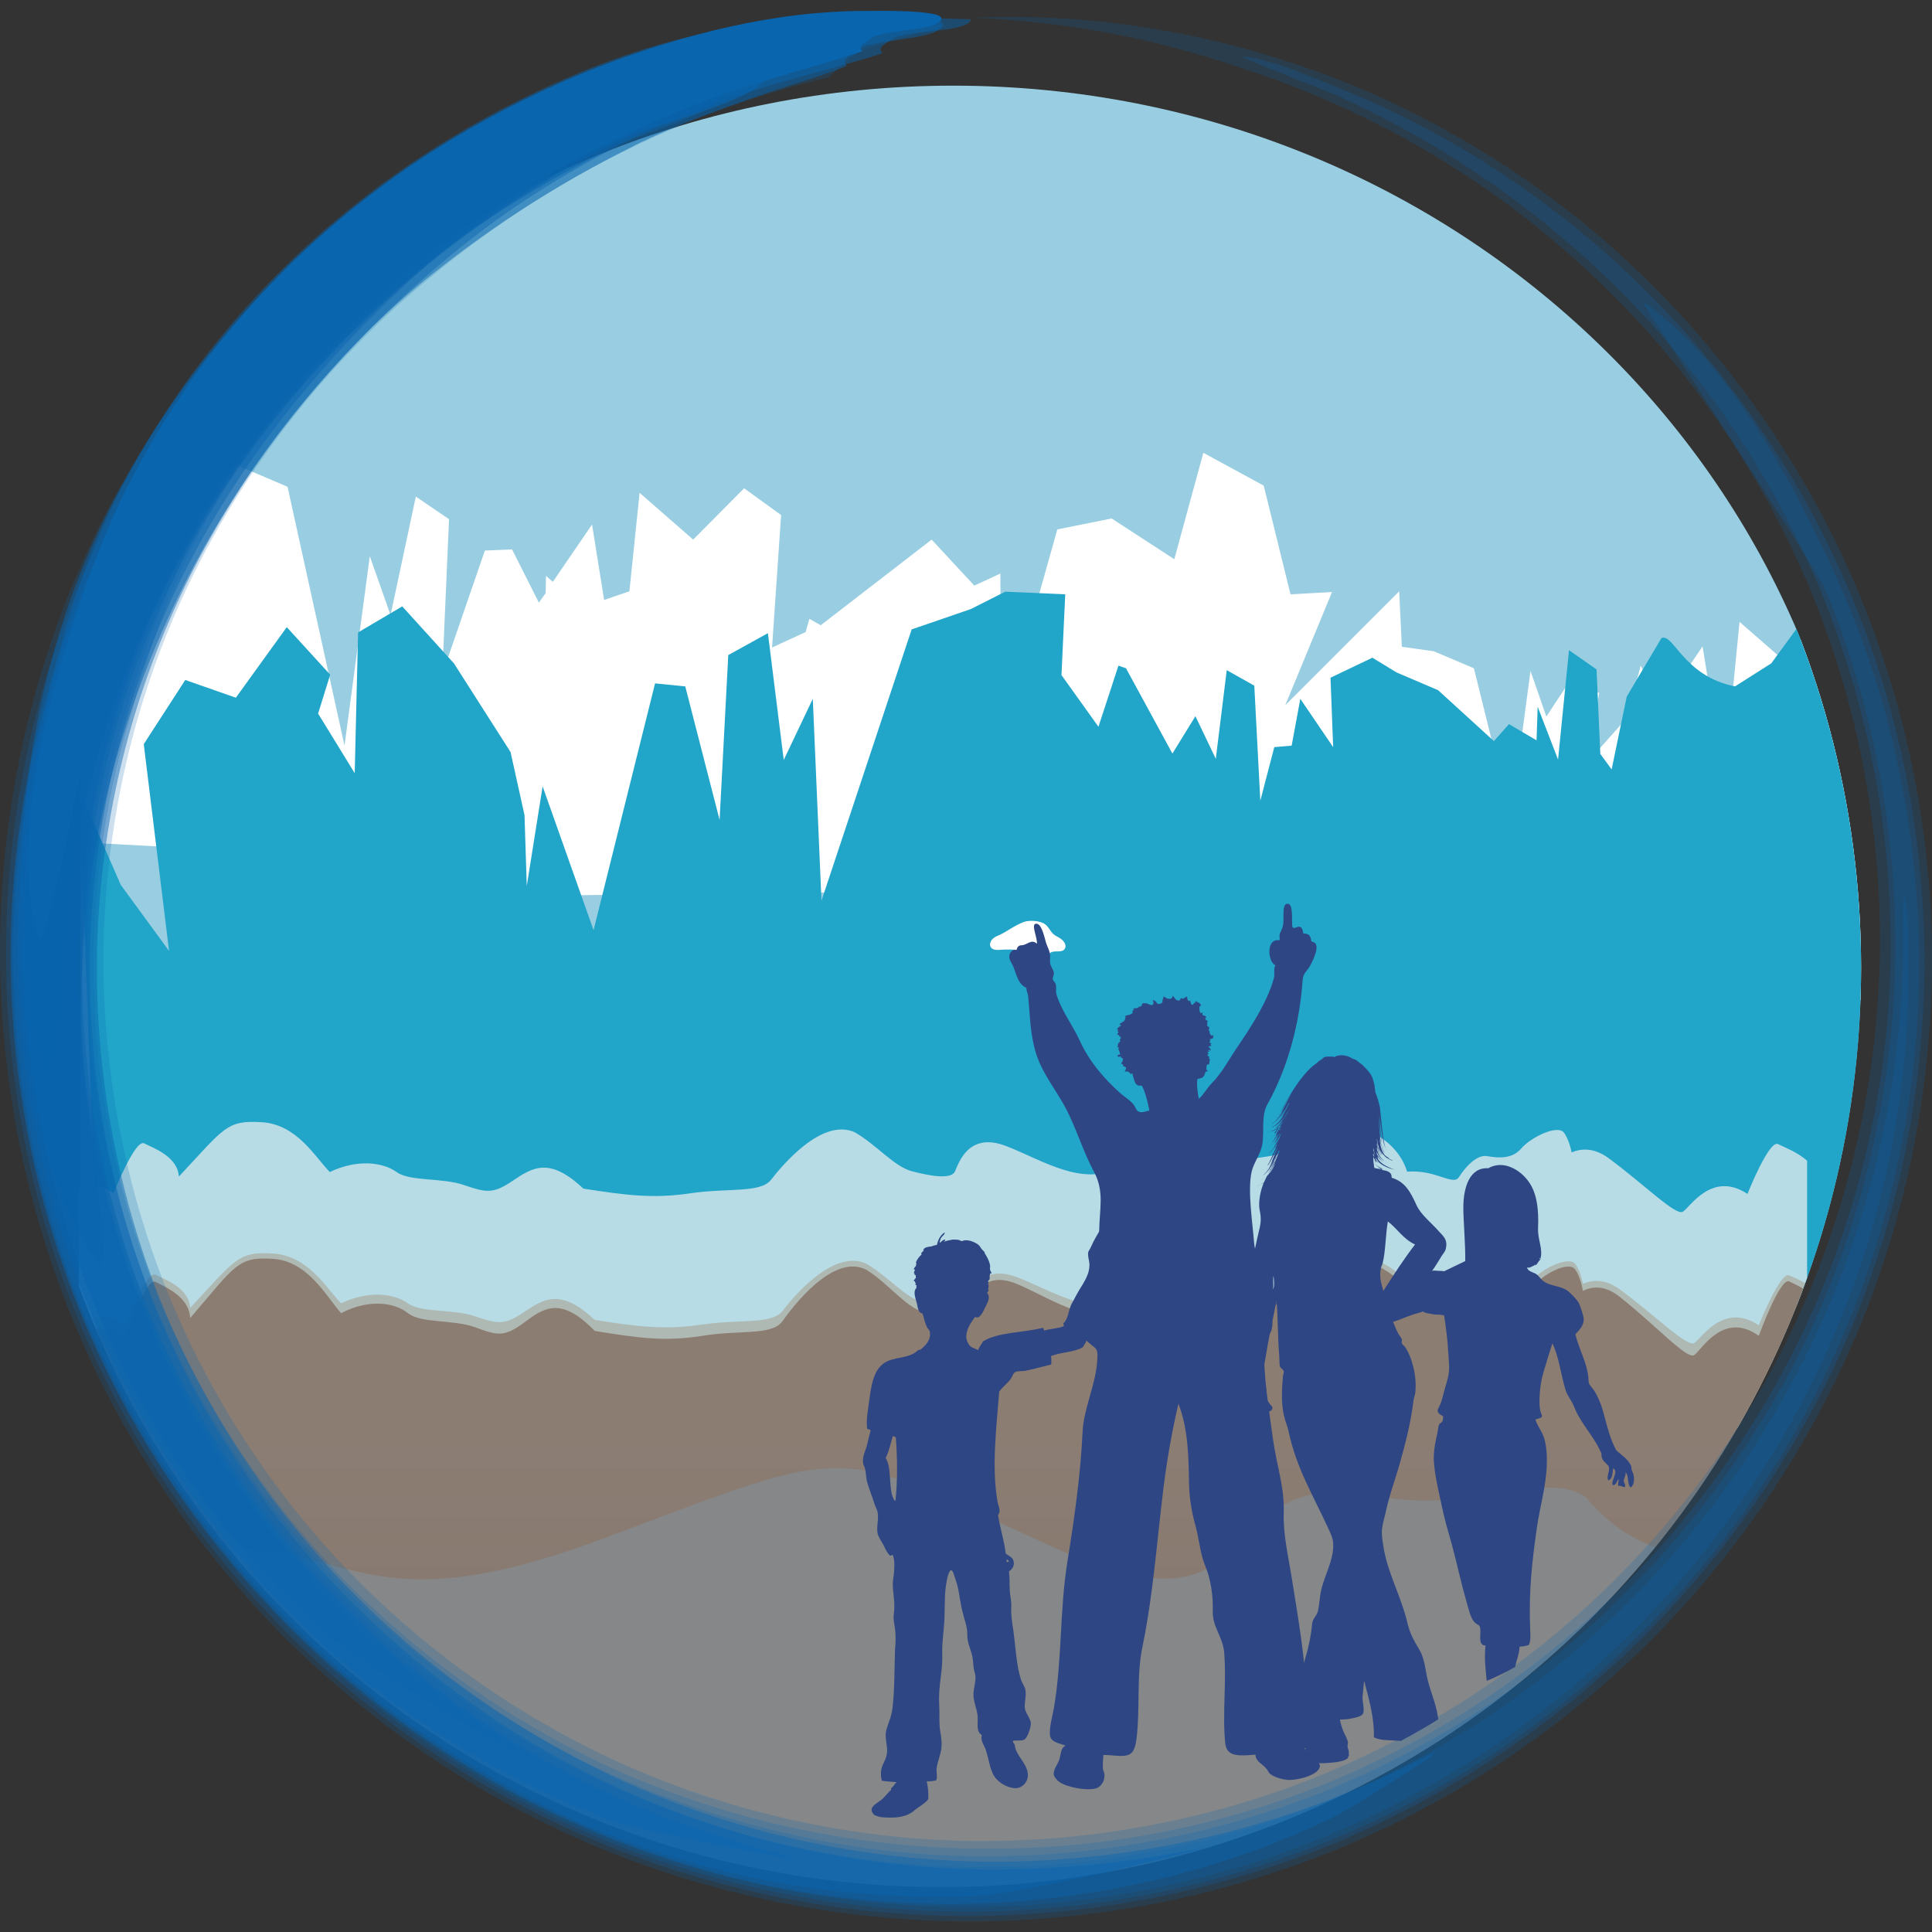 <?xml version="1.0" encoding="utf-8"?>
<!-- Generator: Adobe Illustrator 25.4.1, SVG Export Plug-In . SVG Version: 6.00 Build 0)  -->
<svg version="1.1" id="Capa_1" xmlns="http://www.w3.org/2000/svg" xmlns:xlink="http://www.w3.org/1999/xlink" x="0px" y="0px"
	 viewBox="0 0 512 512" style="enable-background:new 0 0 512 512;" xml:space="preserve">
<rect x="0" y="0" width="512" height="512" fill="#333333" stroke="none"/>
<style type="text/css">
	.st0{clip-path:url(#SVGID_00000071538886894199917650000001111013443120212110_);}
	.st1{clip-path:url(#XMLID_00000094597881205774807830000005661139808063128984_);fill:#99CEE2;}
	.st2{fill-rule:evenodd;clip-rule:evenodd;fill:#FFFFFF;}
	.st3{fill-rule:evenodd;clip-rule:evenodd;fill:#21A5C9;}
	.st4{clip-path:url(#SVGID_00000071538886894199917650000001111013443120212110_);fill:#B7DCE5;}
	.st5{clip-path:url(#SVGID_00000071538886894199917650000001111013443120212110_);fill:#858789;}
	
		.st6{opacity:0.3;clip-path:url(#SVGID_00000071538886894199917650000001111013443120212110_);fill:url(#SVGID_00000041277839521759993310000009090549558816339103_);}
	.st7{opacity:0.21;fill-rule:evenodd;clip-rule:evenodd;fill:#0965AE;}
	.st8{opacity:0.45;fill-rule:evenodd;clip-rule:evenodd;fill:#0965AE;}
	.st9{opacity:0.23;fill-rule:evenodd;clip-rule:evenodd;fill:#0965AE;}
	.st10{opacity:0.5;fill-rule:evenodd;clip-rule:evenodd;fill:#0965AE;}
	.st11{fill-rule:evenodd;clip-rule:evenodd;fill:#0965AE;}
	.st12{fill:#2F4684;}
	.st13{fill:#FFFFFF;}
	.st14{clip-path:url(#SVGID_00000048466997272940592600000001697460028712716453_);}
	.st15{clip-path:url(#SVGID_00000056423278274771489110000006246446294306839735_);fill:#2F4684;}
</style>
<g>
	<g>
		<defs>
			<circle id="SVGID_1_" cx="249.5" cy="256.4" r="243.7"/>
		</defs>
		<clipPath id="SVGID_00000131327850794700888120000010495863476926582704_">
			<use xlink:href="#SVGID_1_"  style="overflow:visible;"/>
		</clipPath>
		<g id="XMLID_33_" style="clip-path:url(#SVGID_00000131327850794700888120000010495863476926582704_);">
			<defs>
				<path id="XMLID_34_" d="M10.7,256.4c0,129.1,108.3,233.7,241.9,233.7c133.6,0,241.9-104.6,241.9-233.7
					c0-129.1-108.3-233.7-241.9-233.7C119,22.7,10.7,127.4,10.7,256.4"/>
			</defs>
			<clipPath id="XMLID_00000108283610383416308200000013457260691175391399_">
				<use xlink:href="#XMLID_34_"  style="overflow:visible;"/>
			</clipPath>
			
				<rect id="XMLID_35_" x="21.3" y="-83.2" style="clip-path:url(#XMLID_00000108283610383416308200000013457260691175391399_);fill:#99CEE2;" width="483.7" height="467.4"/>
		</g>
		<g style="clip-path:url(#SVGID_00000131327850794700888120000010495863476926582704_);">
			<polygon id="XMLID_32_" class="st2" points="575.7,209.7 576.3,201.8 575.5,201.5 576.3,201.3 577.7,181.8 590.2,182.2 
				597.1,185.8 602.4,169.8 615.2,177 643.8,191.5 647.2,176.9 659.3,171.7 671.7,185.2 689.6,175.7 688.1,182.8 687.5,203.2 
				702,184.4 714,187.4 724.1,192.5 731.9,193.6 738.7,207.1 743.9,187.2 754.7,182.8 756.8,194.5 765.7,181.2 762.4,240.5 
				784.5,200.6 800.5,196.8 813.5,203.2 825.5,194.9 822.9,213 834.1,210.4 840.1,230.9 869.6,245.3 832.9,270.6 644.8,261.2 
				600.7,270.7 428.1,261.6 429.1,241 347.3,236.7 347.3,235.1 128.8,237.5 128.3,228.9 22.9,223.3 21.6,176.3 21,156.4 30.1,134.5 
				39.6,138.6 40.6,118.4 49.9,128.7 62.6,123.2 76.2,129 91.3,197.6 98,147.4 103.5,163 110.2,131.6 119,137.6 117.2,178.7 
				128.5,145.9 135.7,145.6 142.8,159.7 144.6,157.2 144.7,152.6 146.5,154.2 156.9,139 160.1,159 166.8,156.7 166.8,156.7 
				169.5,130.6 183.7,143 197.2,129.4 207,136.5 204.6,171.6 213.5,167.5 214.5,164 217.5,165.7 246.9,143 258.2,155.2 265.1,152 
				265.2,168 268.5,166 273.6,163.8 280.2,140.3 294.6,137.4 311.2,148.2 318.9,120 334.9,128.7 342,157.5 353,156.9 340.6,186.9 
				370.8,156.7 371.5,171.4 380,172.6 390.6,177.1 400.4,216.7 405.6,177.8 409.8,189.9 416.9,179.1 423.8,183.7 420.5,202.2 
				431.2,190.2 434.8,176.4 440.4,187.4 441.6,185.4 441.9,181.9 443.2,183.1 451.2,171.3 453.7,186.8 458.9,185.1 459,185.1 
				461,164.8 472,174.4 482.5,164 490.2,169.4 488.3,196.6 495.2,193.4 495.9,190.7 498.3,192 528.5,169.7 529.8,183.8 535.1,181.4 
				535.4,193.8 534.1,204.6 537.9,221.5 540.1,207.4 541.8,190.6 553,198.4 563.3,190 571,194.6 569.6,216.6 577.1,213.9 			"/>
			<path id="XMLID_31_" class="st3" d="M21,209.3l11,25.2l12.8,17.5l-6.7-54.8l11-17l13.4,4.7L76,166.2l11.5,12.6l-3.2,10.3
				l9.7,15.8l0.9-37.3l11.7-6.9l13.7,15.1l15,23.5l3.7,16.7l0.6,18.8l4.2-26.4l13.5,38.1l16.3-65.4l8,0.8l9.1,35.4l2.3-43.7
				l10.5-5.8l4.2,33.6l7.7-16.2l2.3,53.5l23.9-71.9l15.7-5.4l9.1-4.6l15.9,0.7l-1,21.4l9.8,13.7l5.3-16.2l2,0.7l12.3,22.6l6.1-9.9
				l5.4,11.3l2.9-23.5l7.3,4.1l1.6,30.5l3.7-14.2l4.6-0.4l2.3-12.4l8.7,12.8l-0.7-18.4l11.1-5.3l6.4,3.9l11,4.7l14.8,13.5l4-4.5
				l7.3,4.3l0.3-8.9l5.4,14l2.9-29l7.3,5.1l1,22.4l3,4.1l4-19.3l9.2-15.5c3.2-1.4,5.8,10.1,19.5,12.8l9.6-6.1l9.5-13l8.1,6l0.7,32.2
				l6.8-13.6l-2.2-8.9l8-10.8l9.5,16.1l9.4-4.1l1.1,2.2l2.5,11l-0.9-19.3l14.3-0.7l16.3,10.4l19.5-18.4l10.1,20.7l3.4-3.1l7.4-12.7
				l9.4,5.3l16.2,6.9l3-16l9.8,23.5l-0.9-23.8l14.3-0.8l8.2,5.1l14.2,6l10.9,24.5l5.2-5.7l9.4,5.6l0.4-11.4l7,18l1.8-29.6l9.4,6.5
				l3.2,21l3.9,5.3l3.2-17.1l23.4,9.8l8.4,2.1l2.7,9c-6.2,50.9-7.5,22.6-0.1-3.1l2.2,14.3l2.2-5.9l3.3-18.6l8.7,15l12.3-16.8
				l10.5,7.7l2.4,10.3l4,23.6l-2.9-11.4l10.3-14l12.3,20.7l12.1-5.3l9.9,18.9c0,0-2.5,20.3-4.7,26.9c-1.6,5-18,34.5-21.2,41.1
				c-2.8,5.6-10.5,13-8.8,21c1.6,7.4-13.7,1.8-26.1,1.3c-22.9-0.8-43.9,4.9-43.9,4.9c-4.5-18.4,34.6-51.6-26.9-71.5
				C630.2,247,494.4,301.9,531.9,346h-17.5h-66.1H346.8h-55.4h-28.2h-237L21,209.3z"/>
		</g>
		<path style="clip-path:url(#SVGID_00000131327850794700888120000010495863476926582704_);fill:#B7DCE5;" d="M471.2,303.2
			c-2.4-1.2-8.1,13.2-8.1,13.2c-9.4-6.2-15.2,3.5-17.1,4.7c-1.9,1.2-10-7-19.6-14.1c-3.9-2.9-7.3-2.7-9.9-1.6c-0.4-2-1.1-3.9-2-5.2
			c-1.7-2.3-8.8,1.2-11.3,4.1c-2.4,2.9-6.1,2.6-9,2.1c-2.9-0.6-6.1,3.2-7.6,5.6c-1.6,2.3-6.1-2.1-13.7-1.5
			c-2.6-8.5-11.8-12.6-19.6-13.8c-7.8-1.2-10.6,4.4-12.1,7c-1.6,2.6-2.4,2.3-10.2,3.5c-7.8,1.2-14.9,1.8-17.8-2.6
			c-2.9-4.4-7.4-4.4-14.9,3.5c-9.9,7.6-21.8-0.6-31.7-4.4c-9.9-3.8-12.5,4.4-13.5,6.7c-1,2.3-6.8,1.2-11.4,0
			c-4.7-1.2-9.4-7-15.1-10.3c-8.8-4.1-19.6,9.1-22.3,12.6c-2.8,3.5-11.3,2.1-21.1,3.5c-9.9,1.5-17,0.6-28.6-1.2
			c-9-8.5-13.5-5.6-18.7-2.1c-5.2,3.5-6.9,3.2-12.8,1.2c-5.9-2.1-14.4-0.9-18-3.5c-3.6-2.6-10.4-3.5-17.7,0c-4-4.1-8.7-12.6-18-13.2
			c-9.4-0.6-9.9,1.5-22,14.4c-0.3-5.3-6.8-7.6-9.2-8.8c-2.4-1.2-8.1,13.2-8.1,13.2c-3.6-2.4-6.7-2.4-9.2-1.4v60.7
			c6.6,1.8,13.6,2.4,21,1.3c48.3-7.6,45.9,21.9,114.8-3.8c68.9-25.8,59.7-24.9,119.6,2.3c59.9,27.3,39.4-22.7,85.9-13.6
			c25.2,4.9,44.6-7.4,55.2,0.4c13.9,16.6,32.4,18.7,57.8,14.7c1.3-0.2,2.5-0.4,3.7-0.5v-68.7C476.3,305.3,472.8,304,471.2,303.2z"/>
		<path style="clip-path:url(#SVGID_00000131327850794700888120000010495863476926582704_);fill:#858789;" d="M474.2,339.6
			c-2.4-1.3-8.1,14.4-8.1,14.4c-9.4-6.7-15.2,3.8-17.1,5.1c-1.9,1.3-10-7.7-19.6-15.3c-3.9-3.2-7.3-3-9.9-1.7
			c-0.4-2.2-1.1-4.3-2-5.6c-1.7-2.6-8.8,1.3-11.3,4.5c-2.4,3.2-6.1,2.9-9,2.2c-2.9-0.6-6.1,3.5-7.6,6.1c-1.6,2.6-6.1-2.2-13.7-1.6
			c-2.6-9.3-11.8-13.7-19.6-15c-7.8-1.3-10.6,4.8-12.1,7.7c-1.6,2.9-2.4,2.6-10.2,3.8c-7.8,1.3-14.9,1.9-17.8-2.9
			c-2.9-4.8-7.4-4.8-14.9,3.8c-9.9,8.3-21.8-0.6-31.7-4.8c-9.9-4.2-12.5,4.8-13.5,7.4c-1,2.6-6.8,1.3-11.4,0
			c-4.7-1.3-9.4-7.7-15.1-11.2c-8.8-4.5-19.6,9.9-22.3,13.7c-2.8,3.8-11.3,2.2-21.1,3.8c-9.9,1.6-17,0.6-28.6-1.3
			c-9-9.3-13.5-6.1-18.7-2.2c-5.2,3.8-6.9,3.5-12.8,1.3c-5.9-2.2-14.4-1-18-3.8c-3.6-2.9-10.4-3.8-17.7,0c-4-4.5-8.7-13.7-18-14.4
			c-9.4-0.6-9.9,1.6-22,15.7c-0.3-5.8-6.8-8.3-9.2-9.6c-2.4-1.3-8.1,14.4-8.1,14.4c-3.6-2.6-6.7-2.6-9.2-1.6v186.2
			c1.3-0.5,2.4-1.5,3.4-3.1c2.9-4.5,7.8-2.1,12.3,0.8c4.5,2.9,6.3,6.2,10.5,6.2c4.2,0,5.8,2.9,8.7,4.5c2.9,1.6,8.1-2.5,17.2-4.5
			c9.2-2.1,8.7-2.1,12.5,1.2c3.8,3.3,6.7,1.7,11.6,0.4c4.9-1.2,7.4-7.4,10.1-3.7c2.7,3.7,6.9,3.7,17,3.3c10.1-0.4,28.2-7.4,33.3-4.9
			c5.1,2.5,8.7,8.3,10.1,5.8c1.3-2.5,5.1-6.6,12.7-6.6s19,0.8,22.4-1.2c3.4-2.1,11.6-2.5,17.4,0.4c5.8,2.9,4.7,4.9,11.2,3.7
			c6.5-1.2,10.7-0.8,18.6-0.4c7.8,0.4,19.9-7.8,25.9-9.5c6-1.6,7.6-0.8,12.3,2.1c4.7,2.9,8.3,5.4,11.9,3.3c3.6-2.1,4.9-1.2,17,0.8
			c12.1,2.1,23.5,1.2,27.1-0.4c3.6-1.6,5.4-7,12.7-3.7c7.4,3.3,7.4,0.4,10.7-1.2c3.4-1.6,10.3-1.6,14.8,0.4c4.5,2.1,10.7,1.2,17,4.1
			c6.1,2.8,28.4,11.3,34.2,7c2.4-1.8,4.9-9.9,11.2-6.6c6.3,3.3,9.8,3.3,12.7-1.2c2.9-4.5,7.8-2.1,12.3,0.8c3.9,2.5,5.8,5.4,9.1,6
			V344.6C479.3,341.9,475.8,340.4,474.2,339.6z"/>
		
			<linearGradient id="SVGID_00000034050918269646195340000002886842696437547695_" gradientUnits="userSpaceOnUse" x1="252.588" y1="360" x2="252.588" y2="491.31">
			<stop  offset="0.18" style="stop-color:#9B673F"/>
			<stop  offset="0.692" style="stop-color:#8A5631"/>
		</linearGradient>
		
			<path style="opacity:0.3;clip-path:url(#SVGID_00000131327850794700888120000010495863476926582704_);fill:url(#SVGID_00000034050918269646195340000002886842696437547695_);" d="
			M474.2,338c-2.4-1.2-8.1,13.2-8.1,13.2c-9.4-6.2-15.2,3.5-17.1,4.7c-1.9,1.2-10-7-19.6-14.1c-3.9-2.9-7.3-2.7-9.9-1.6
			c-0.4-2-1.1-3.9-2-5.2c-1.7-2.3-8.8,1.2-11.3,4.1c-2.4,2.9-6.1,2.6-9,2.1c-2.9-0.6-6.1,3.2-7.6,5.6c-1.6,2.3-6.1-2.1-13.7-1.5
			c-2.6-8.5-11.8-12.6-19.6-13.8c-7.8-1.2-10.6,4.4-12.1,7c-1.6,2.6-2.4,2.3-10.2,3.5c-7.8,1.2-14.9,1.8-17.8-2.6
			c-2.9-4.4-7.4-4.4-14.9,3.5c-9.9,7.6-21.8-0.6-31.7-4.4c-9.9-3.8-12.5,4.4-13.5,6.7c-1,2.3-6.8,1.2-11.4,0
			c-4.7-1.2-9.4-7-15.1-10.3c-8.8-4.1-19.6,9.1-22.3,12.6c-2.8,3.5-11.3,2.1-21.1,3.5c-9.9,1.5-17,0.6-28.6-1.2
			c-9-8.5-13.5-5.6-18.7-2.1c-5.2,3.5-6.9,3.2-12.8,1.2c-5.9-2.1-14.4-0.9-18-3.5c-3.6-2.6-10.4-3.5-17.7,0c-4-4.1-8.7-12.6-18-13.2
			c-9.4-0.6-9.9,1.5-22,14.4c-0.3-5.3-6.8-7.6-9.2-8.8c-2.4-1.2-8.1,13.2-8.1,13.2c-3.6-2.4-6.7-2.4-9.2-1.4v60.7
			c6.6,1.8,13.6,2.4,21,1.3c48.3-7.6,45.9,21.9,114.8-3.8c68.9-25.8,59.7-24.9,119.6,2.3c59.9,27.3,39.4-22.7,85.9-13.6
			c25.2,4.9,44.6-7.4,55.2,0.4c13.9,16.6,32.4,18.7,57.8,14.7c1.3-0.2,2.5-0.4,3.7-0.5v-68.7C479.4,340.2,475.9,338.8,474.2,338z"/>
	</g>
	<g>
		<g>
			<g>
				<path class="st7" d="M329.4,18.2c7.9,2.5,15.6,5.5,23.2,8.8c28.8,12.6,54.9,30.8,76.9,53.3c21.8,22.4,39.2,48.9,51,77.8
					c12.1,29.9,18.1,62,17.7,94.2c-0.5,32.1-7.3,63.8-20.1,93.2c-12.4,28.2-30.2,53.7-52.2,75.2c-22,21.3-47.9,38.3-76.2,49.9
					c-29.3,11.8-60.6,17.6-92.2,17.3c-31.4-0.5-62.4-7.2-91.1-19.8c-27.5-12.2-52.5-29.6-73.5-51.2c-11.7-12.1-22-25.4-30.8-39.6
					c-6.8-11.1-12.8-22.8-17.7-34.9c-11.5-28.6-17.2-59.2-17-90c0.4-30.7,6.7-61,18.8-89.2c11.7-27.1,28.5-51.8,49.3-72.8
					c5.9-6,12.2-11.7,18.7-17c16.3-13.5,34.2-25.1,53.2-34.3c16.7-8.1,34.2-14.3,52.2-18.6c2.6-2.4,5.2-4.7,7.9-6.9
					c7.6-2.6,15.4-4.8,23.2-6.6c-4.7-1.1-9.5-2-14.3-2.8c-24-2.3-50.2,4.5-72.4,12.4c-1.8,0.6-3.6,1.3-5.4,2
					C128,30.5,100,48.4,76.3,71.2c-23.8,23-42.8,50.6-55.9,81C6.9,183.7,0.1,217.7,0,252.1v0.2c0.1,34.4,7,68.4,20.4,100.1
					c13,30.5,31.8,58.2,55.2,81.7c23.5,23.3,51.3,42.1,81.8,55c31.7,13.3,65.7,20.1,100.1,20.1c34.3-0.1,68.3-7,99.9-20.4
					c30.4-13,58.1-31.8,81.3-55.3c2.4-2.4,4.7-4.9,7-7.4c19.8-21.9,35.8-47.1,47.1-74.4c13-31.5,19.4-65.3,19.2-99.4
					c-0.3-33.9-7.4-67.6-20.9-98.7c-13.1-29.9-31.8-57.1-55.1-79.9c-5.5-5.3-11.2-10.4-17.1-15.2C399.6,43,378,30.3,355,21.2
					c-31-12.1-64.4-18-97.6-16.5C281.9,5.6,306.2,10.1,329.4,18.2z"/>
			</g>
			<g>
				<path class="st8" d="M191.6,24.6c-2.2,5.6-20.3,10.4-25,12.7c-8.9,4.4-17.5,9.3-25.8,14.7C124.1,62.8,109,75.9,95.2,90.1
					c-10.1,10.5-19.5,21.8-27.8,33.8c-8.4,12.3-15.8,25.3-21.8,38.9c-12.5,28.2-19.2,58.6-19.9,89.5c-0.5,31.1,5,62,16.3,91
					c11.2,28.1,27.8,53.8,48.6,75.8c21.2,22.1,46.3,39.9,74,52.7c3.1,1.4,6.3,2.8,9.5,4.1c26.5,10.7,54.6,16.6,83.2,17.4
					c32.4,0.8,64.6-4.8,94.9-16.3c9-3.5,17.8-7.5,26.4-11.8c8.8-4.4-20.6,14.1-24.5,16c-30.1,14.7-63.3,22.4-96.7,23.3
					c-23.1,0.5-46.1-2.2-68.4-8.3c-10.3-2.9-20.4-6.3-30.3-10.4c-30.2-12.6-57.7-31-81-53.9c-23.3-23.1-42-50.4-54.9-80.5
					c-13.3-31.4-20.1-65-20-99.1c0-4.8,0.2-9.7,0.5-14.5c2-29,8.9-57.5,20.5-84.2c13.1-29.9,31.8-57,55-79.9
					c4.1-4,8.3-7.9,12.7-11.6c20.3-17.3,43.3-31.5,68-41.4c8.9-3.5,18-6.6,27.4-8.5l20.6,1.5c-0.6,0.2-15.4,6.6-14.5,6.9
					C192.6,22,192.1,23.3,191.6,24.6z"/>
			</g>
			<g>
				<path class="st8" d="M174.3,29.2c-0.8,2.6-6.7,4.7-8.7,5.8c-12.4,6.7-24.5,13.8-35.9,22c-12.9,9.4-24.8,20.2-35.9,31.8
					c-10.5,11.1-20.2,22.8-28.8,35.5c-8.1,12-15.2,24.6-21.1,37.9c-12.6,28.4-19.3,59.1-20.1,90.2c-0.5,31.4,5,62.5,16.4,91.7
					c11.3,28.3,28,54.2,49,76.4c14.1,14.7,29.9,27.6,47.1,38.5c8.8,5.5,18,10.5,27.5,14.8c29.4,13.4,61.2,20.7,93.5,21.6
					c21.1,0.5,42-1.7,62.7-5.9c0.9-0.2-46,12.3-62.7,13c-33.6,1.2-67.2-4.6-98.3-17.3c-4.2-1.7-8.4-3.6-12.4-5.6
					c-25.2-12.3-48.2-28.5-68.2-48.2c-23.2-23-41.8-50.2-54.8-80.2c-13.3-31.3-20.1-64.8-20.1-98.8c0-8.9,0.6-17.8,1.6-26.6
					c2.9-24.8,9.4-49,19.3-71.9C37.4,124,56,97,79.3,74.2c2.1-2.1,4.3-4.1,6.5-6.1c21.6-19.6,46.7-36.2,74.2-46.5
					c3.1-1.1,6.2-2.2,9.4-3.1l18.4-0.1c-0.4,0.2-13.3,7-12.3,7.2C175,26.8,174.6,28,174.3,29.2z"/>
			</g>
			<g>
				<path class="st8" d="M203.1,20.2c-3.3,6.9-30.7,13.1-37,16.1c-2,0.9-3.9,1.9-5.8,2.9c-24.5,12.7-47.3,29.6-67,49
					c-0.4,0.4-0.8,0.8-1.1,1.1c-20.8,20.9-37.9,45.1-50,72c-12.8,28.6-19.6,59.6-20.4,90.9c-0.6,31.6,5,63,16.5,92.5
					c8.5,21.3,19.9,41.3,33.9,59.5c4.8,6.2,9.9,12.2,15.3,17.9c21.5,22.6,47,40.9,75.3,53.9c16.3,7.4,33.2,12.9,50.6,17.1
					c0.9,0.2-40.4-6.7-53-11.3c-30.2-11.5-57.8-29.1-80.9-51.7c-1.8-1.8-3.5-3.5-5.3-5.3C53.7,403,37,377.9,25.1,350.4
					c-13.3-31-20.2-64.4-20.4-98.1c0-29,4.8-57.9,14.9-85.1c1.6-4.4,3.4-8.8,5.3-13.1c13-29.7,31.7-56.7,54.8-79.5
					c12.2-11.9,25.5-22.5,39.8-31.8c12.8-8.2,26.4-15.4,40.5-21.1c12.8-5.2,26.2-9.6,39.9-11.7c3.7-0.5,31.6-2.2,16.6,2
					c-0.3,0.1-12.9,4.8-12,5.1C204.1,18.1,203.6,19.1,203.1,20.2z"/>
			</g>
			<g>
				<path class="st8" d="M203.7,20.1c-3.4,6.9-31.2,13-37.6,16.1c-0.4,0.2-0.7,0.4-1.1,0.5c-22.9,11.2-44.4,25.9-63.4,42.8
					c-3,2.7-5.9,5.4-8.8,8.2c-21.6,21-39.1,45.9-51.5,73.3c-12.8,28.7-19.7,59.8-20.5,91.2c-0.6,31.8,5,63.3,16.5,92.9
					c2.4,6.1,5.1,12.1,7.9,18c10.7,21.9,24.7,42,41.4,59.8c18.6,19.6,40.2,35.5,63.7,48.7c0.8,0.5-50.8-26.2-69.1-43.3
					c-14.6-13.8-27.4-29.5-38-46.7c-6.3-10.3-11.8-21-16.6-32c-13.2-30.8-20.1-63.9-20.3-97.4c-0.1-33.5,6.4-66.9,19.6-97.7
					c1.5-3.5,3.1-7,4.8-10.4c12.6-25.5,29.4-48.7,49.7-68.7c14.4-14,30.4-26.3,47.6-36.6c10.4-6.1,21.1-11.5,32.3-16.1
					C173.4,17.6,187,13,200.8,11c3.3-0.5,28.3-2,15,1.8c-0.2,0.1-11.7,4.3-10.8,4.6C204.5,18.2,204.1,19.2,203.7,20.1z"/>
			</g>
			<g>
				<path class="st9" d="M34.9,188.9c-6.4,20.5-9.7,41.9-10.1,63.4c-0.4,31.2,5.3,62.1,17,91.1c11.5,28,28.3,53.5,49.3,75.2
					c21.3,21.7,46.5,39.2,74.3,51.4c29.1,12.6,60.3,19.3,91.9,19.9c6.5,0.1,12.9,0,19.4-0.4c25.3-1.5,50.3-7.1,73.8-16.5
					c28.7-11.6,54.9-28.7,77.2-50.2c22.3-21.7,40.4-47.6,53-76.1c9.8-22.3,16.2-46.1,18.9-70.3c0.9-8,1.4-16,1.4-24.1
					c0.3-32.6-6-65-18.3-95.2c-12.1-29.2-29.7-55.8-51.8-78.4c-22.2-22.6-48.6-40.9-77.6-53.8c-1-0.4-25.5-10-24.5-10
					c8.4,0.7,17.6,5.1,25.3,8.1c29.9,11.9,57.2,29.8,80.2,52.2c23.2,22.6,41.9,49.5,54.8,79.1c13.5,30.9,20.5,64.3,20.9,98
					c0.3,33.8-6.1,67.5-19,98.8c-1.3,3.2-2.7,6.3-4.1,9.4c-12.4,26.6-29.3,50.8-49.8,71.7c-23.1,23.3-50.5,42.1-80.6,55.1
					c-31.4,13.4-65.1,20.3-99.3,20.5c-16.4,0-32.7-1.5-48.8-4.6c-17.4-3.4-34.4-8.5-50.7-15.4c-30.3-12.9-57.9-31.5-81.3-54.7
					c-23.3-23.4-41.9-50.9-54.8-81.3c-13.2-31.5-20-65.4-20-99.5c0.1-24.9,3.7-49.6,10.8-73.4c2.7-8.8,5.8-17.5,9.5-26
					c13-30.1,32-57.5,55.7-80.2c23.4-22.1,51.7-40.6,82.7-49.7c4.2-1.2,8.6-2.4,13-2.6c10.2-0.2-7.1,10.9-9,12.1
					c-10.9,7.1-22,13.9-32.8,21.1c-14.4,9.6-27.7,20.8-39.7,33.3c-20.7,21.7-37.2,47.2-48.4,75.1C40.3,170.8,37.3,179.8,34.9,188.9z
					"/>
			</g>
			<g>
				<path class="st9" d="M36.1,179.8c-8.2,23.3-12.5,47.8-13,72.5c-0.4,31.4,5.4,62.5,17.2,91.7c11.6,28.2,28.5,53.8,49.7,75.7
					c21.4,21.8,46.8,39.4,74.8,51.8c17.8,7.8,36.4,13.3,55.5,16.8c12.3,2.2,24.7,3.4,37.1,3.6c32.1,0.5,64-5.3,93.9-17.3
					c28.9-11.7,55.3-29,77.7-50.7c18.4-17.9,34-38.7,45.9-61.4c2.6-5,5-10.1,7.3-15.2c13-29.9,19.8-62.3,20.1-95
					c0.2-32.8-6-65.3-18.4-95.7c-2.3-5.7-49.6-77.4-48.8-76.9c23.6,16.3,41.3,50.2,52.5,75.4c13.5,30.6,20.5,63.8,21,97.2
					c0.3,33.6-6,67-18.7,98.2c-12.2,29.5-29.8,56.5-52,79.4c-0.5,0.5-0.9,1-1.4,1.4c-23,23.2-50.2,41.9-80.2,54.8
					c-31.2,13.4-64.8,20.3-98.8,20.5c-33.6,0-66.9-6.4-97.9-19.2c-0.4-0.2-0.8-0.3-1.2-0.5c-30.2-12.8-57.7-31.4-81-54.5
					c-23.2-23.3-41.7-50.7-54.6-81c-13.2-31.4-20-65.1-20-99.2c0.1-28,4.7-55.8,13.8-82.3c2-5.7,4.1-11.2,6.5-16.8
					c13-30,31.8-57.4,55.5-79.9c20.8-19.6,52.6-45.1,82.8-48c0.1,0,0.2,0,0.3,0c3.2-0.1,3.5,1.4,1.5,3.7
					c-10.6,11.2-26,19.2-38.5,28.1c-12,8.6-23.2,18.3-33.4,29c-20.8,21.9-37.4,47.5-48.6,75.5C40.1,167.5,38,173.6,36.1,179.8z"/>
			</g>
			<g>
				<path class="st9" d="M64.5,119.4c-9.4,12.9-17.3,26.8-23.8,41.4c-12.7,28.9-19.4,60-19.9,91.6c-0.3,31.7,5.6,63.1,17.5,92.6
					C50,373.3,67,399.2,88.4,421.3c9.5,9.8,19.8,18.7,30.8,26.9c13.8,10.3,28.8,18.9,44.5,26c29.5,13.1,61.4,20,93.7,20.6
					c32.5,0.4,64.7-5.5,94.9-17.7c8.8-3.6,17.4-7.7,25.7-12.3c19.2-10.6,36.8-23.9,52.5-39.2c22.5-22.2,40.6-48.5,53.3-77.5
					c13.1-30.2,19.9-62.7,20.6-95.6c0-0.4,0-16.3,0.2-15.4c1.3,4.8,1,10.5,1.1,15.4c0.8,33.3-5.5,66.5-18,97.3
					c-12.2,29.9-30.2,57.2-52.7,80.3c-22.7,23.2-49.7,41.8-79.5,54.8c-12.3,5.3-25,9.7-38,12.9c-19.7,4.9-39.9,7.5-60.2,7.6
					c-33.9,0.1-67.4-6.4-98.7-19.3c-30.2-12.7-57.6-31.1-80.9-54.1c-2.7-2.7-5.4-5.5-8-8.4c-19.4-21.3-35.2-45.8-46.5-72.3
					c-13.2-31.3-20-64.9-20-98.9c0.1-34,6.8-67.6,20-98.9c7.1-16.8,16.1-32.7,26.6-47.6C58.3,94.1,67.7,83.1,78,72.9
					c23.3-22.7,51-40.8,81.5-52.2c14.4-5.3,32.7-11.8,48.4-10.1c6.5,0.8-32.8,18.8-37.6,20.9c-1.8,0.7-3.5,1.5-5.2,2.3
					c-27.7,12.5-52.9,30.3-74,52.2C81.3,96.3,72.3,107.5,64.5,119.4z"/>
			</g>
			<g>
				<path class="st10" d="M24.3,301.6c-2.5-16.3-3.3-32.8-2.3-49.3c1.9-31.1,10-61.4,23.1-89.7c2.8-6,5.8-11.9,9-17.6
					c11.2-20,25-38.5,41.1-54.9c5-5.1,10.3-10,15.8-14.6C128.3,61.3,147.2,49,167.3,39c0.2-0.1,0.5-0.2,0.7-0.4
					c11.3-5.6,23.2-9.8,35.1-13.9c1.7-0.6,21.7-6.9,21.3-7.3c-1.7-1.7,1.4-3,2.5-4c3.7-3.3,21.8-2.5,23-6.8
					c0.3-3.1-21.7-2.5-23.9-2.4c-23.1,0.2-45.9,6-67.4,14.2c-22.8,8.8-44.1,21.1-63.4,36.1c-6.6,5.2-12.9,10.7-19,16.5
					c-23.7,23-42.8,50.7-55.1,81.4C11,178.1,6.3,204.8,5.4,232.2c-0.2,6.7-0.2,13.4,0.1,20.1c1.2,25.1,4.4,59.8,19.6,81.1
					C30.2,342.4,24.9,307.2,24.3,301.6z"/>
			</g>
			<g>
				<path class="st10" d="M17.1,252.7c0-0.1,0-0.3,0-0.4c1.7-31.8,10-62.8,23.9-91.4c7.6-15.5,16.7-30.2,27-44
					c7.7-10.2,16.1-19.9,25.1-28.9c10.4-10.3,21.5-19.9,33.6-28.1c12.7-8.6,25.9-16.2,39.8-22.8c4.8-2.3,9.7-4.4,14.6-6.5
					c10.7-4.4,21.8-7.7,32.9-10.8c1.6-0.4,20.1-5.4,19.8-5.8c-1.5-1.6,1.4-2.6,2.4-3.5c3.6-2.9,19.9-1.5,21.2-5.4
					c-36.7-1-62.7-1.7-99.2,12.3c-15.3,6-30,13.5-43.8,22.3c-13.9,8.9-26.9,19.2-38.7,30.8c-23.6,23.2-42.3,51.2-53.8,82.2
					c-4.2,11.5-7.3,23.3-9.8,35.3c-4.4,21.1-6.2,42.7-5,64.2c0.6,9.5,0.9,20.8,4.7,29.7C14.6,291.1,16.6,258,17.1,252.7z"/>
			</g>
			<path class="st11" d="M17.9,221.5c3.9-21.5,10.9-42.2,20.5-61.7c10-20.2,22.7-38.8,37.2-55.9c5.1-6,10.5-11.7,16.1-17.2
				c12.1-11.9,25.3-22.8,39.6-32c11.1-7.1,22.6-13.4,34.5-19c5-2.4,10.1-4.6,15.2-6.7c9.7-4,19.7-7,29.7-10
				c1.4-0.4,18.1-5.2,17.8-5.5c-1.4-1.4,1.2-2.4,2.1-3.2c3-2.6,17.9-1.9,18.9-5.3c0.3-2.5-17.7-2.1-19.5-2.1
				c-24.5-0.1-49,6.2-71.8,15c-13,5.1-25.6,11.3-37.6,18.5C104.5,46,89.5,57.6,76,70.9c-23.5,23.4-41.5,51.3-52.6,82.5
				c-1.2,3.5-2.4,7.1-3.6,10.7C12.3,188.4,3.3,221.5,9.7,247C11,255.7,16.9,226.2,17.9,221.5z"/>
		</g>
	</g>
	<g>
		<g>
			<path class="st12" d="M296.8,327.1c0.5-0.8,0-1.8-1-1.7c0.3-1.3-0.7-1.9-1.5-1.3c-0.8-1.8-1.8,0.2-2.3,1.1c-1.2,2-2.1,3.4-3,5.5
				c-0.2,0.4-0.5,0.8-0.6,1.1c-0.2,1,0.2,2,0.3,3c0.2,3.1-1.9,5.6-3,7.6c-0.6,1-1.1,2.1-1.7,3.1c-0.9,1.8-0.9,4.1-2.2,5.2
				c0,0.4,0.3,0.5,0,0.8c-1.5,0.6-3.5,0.6-5,1.1c-0.3-0.1-0.1-0.7-0.5-0.7c-5.1,1.3-11.9,1.1-15.8,3.6c-0.4,0.8-1,1.4-1.3,2.3
				c-0.8-0.5-1.8-0.6-2.3-1.3c-0.3-0.4-0.7-1.2-0.8-1.8c-0.2-2.4,1.3-4.3,2.3-5.7c0.2,0.2,0.6,0.1,0.9,0.1c0.8-0.6,1.3-1.5,1.7-2.5
				c0.5-0.9,1.2-2.1,1-3.2c0-0.3-0.3-0.5-0.4-0.8c0.3-0.4,0.6-0.8,0.2-1c0.3-0.3,0.1-0.7,0.2-1.1c0-0.1-0.2,0-0.2-0.2
				c0.1-0.2,0.2-0.3,0.2-0.5c0-0.1-0.2-0.1-0.2-0.2c0.1-0.3,0.4-0.4,0.5-0.7c-0.1-0.2,0.1-0.5-0.1-0.7c0.1-0.1,0.2-0.5,0.2-0.7
				c0.1-0.1,0.4,0,0.4-0.1c-0.1-0.3-0.4-0.6-0.4-0.9c-0.1-0.3,0-0.7,0-1c-0.2-1.4-0.9-2.5-1.5-3.5c0-0.1,0.1-0.1,0-0.2
				c-0.4-0.4-0.8-0.8-1.1-1.3c-0.4-0.7-1.2-1.1-1.9-1.4c-0.7-0.3-1.5-0.5-2.3-0.4c-0.2,0-0.4,0.1-0.6,0.2c-0.4,0-0.6-0.2-0.9-0.3
				c-0.4-0.1-1.1-0.1-1.6-0.1c-0.2,0-0.4,0.1-0.5,0.1c-0.6,0.1-1.2,0.2-1.8,0.5c0.1-0.2,0.3-0.3,0.3-0.6c-0.7,0-1.1,0.7-1.5,0.9
				c0.1-0.6,0.2-1.1,0.5-1.5c0.3-0.4,0.8-0.7,0.9-1.2c-0.1,0-0.1,0-0.2,0c-1,0.7-1.6,1.8-1.9,3.2c-0.5,0.1-1,0.2-1.4,0.4
				c-0.9,0.1-1.9,0.2-2.2,0.9c-0.1,0.2,0.1,0.1,0.1,0.2c-0.2,0.3-0.6,0.4-0.7,0.9c0,0.1,0.2,0,0.2,0.1c-0.7,0.6-1.3,1.3-1.6,2.3
				c0,0.1,0.2,0,0.2,0.1c0,0.2-0.3,0.4-0.1,0.6c-0.2,0.3-0.6,0.5-0.6,1c0,0.1,0.2,0,0.3,0.1c-0.1,0.3-0.3,0.5-0.3,0.9
				c0.2,0.1,0.2,0.2,0.2,0.5c0.1,0,0.3,0,0.3,0c-0.1,0.3,0.1,0.5,0,0.7c-0.1,0.4-0.6,0.5-0.5,0.9c0,0.1,0.3,0,0.3,0.1
				c-0.1,0.3,0.1,0.3,0.2,0.5c0,0.1-0.2,0.3-0.1,0.4c0,0.1,0.3,0,0.3,0.2c-0.1,0.3-0.1,0.4,0,0.6c-1.1,0.9-0.2,2.9,0.1,4.2
				c0.3,1.5,0.4,2.4,1.5,2.6c0.3,1.1,0.6,2.4,1.1,3.5c0.2,0.5,0.7,0.8,0.8,1.3c0.4,2.3-1.2,3.7-2.5,4.8c-0.2,0-0.5,0-0.6,0.1
				c-2.3,2.4-6.5,1.6-9.1,3.5c-2.8,2-3.3,5.9-3.9,10.2c-0.3,2.4-0.8,4.8-0.5,7.1c0.2,0.3,0.8,0.1,0.9,0.5c-0.3,1.4-0.7,2.7-1,4.1
				c-0.4,1.4-1.1,2.7-1,4.2c0,0.8,0.4,1.2,0.5,1.7c0.3,1,0.3,2.2,0.5,3.3c0.5,1.9,1.3,3.8,1.9,5.7c0.3,1.1,0.9,2,1,2.8
				c0.3,2.1-0.4,3.8,0,5.6c0.3,1,1,2,1.5,2.9c0.5,1,0.9,2,1.7,2.8c0.3,0.3,0.6-0.3,0.8-0.1c0.6,1.6,0.4,3.2,0.3,4.9
				c-0.1,0.9-0.3,1.9-0.3,2.9c0,2,0.5,4.1,0.4,6.2c0,0.9-0.2,1.8-0.2,2.7c0.1,1.5,0.5,2.9,0.5,4.4c0.1,1.2,0,2.8-0.1,3.7
				c-0.2,5.6-0.1,11.1-0.7,15.9c-0.3,2.3-1.1,3.8-1.6,5.6c-0.5,1.8,0.2,3.9,0.2,5.5c0,1.6-0.7,2.8-1.2,3.9c-0.5,1.1-0.6,2.7-0.2,4.1
				c1.2,0.2,2.7,0.3,4,0.4c-0.8,0.4-0.8,1.2-1.5,1.5c-0.2,0.2,0.1,0.5-0.1,0.6c-0.8,0.6-1.5,1.8-2.7,2.7c-1.3,1-3.6,2-1.7,3.9
				c0.7,0.3,1.3,0.5,2.1,0.6c3.9,0.3,6.5-0.1,8.5-1.8c1.3-1.1,2.8-1.8,3.7-3c0.1-1.8-0.1-3.3-0.4-4.7c0.9,0,1.8-0.1,2.5-0.3
				c0.4-0.7,0-2.4,0.1-3.1c0.2-1.8,1.1-3.6,1.3-5.6c0.2-2.3-0.4-4-0.5-5.8c-0.1-1.8,0-3.9-0.1-5.5c-0.3-5.2,1-8.8,0.8-13.6
				c-0.1-3.1,0.5-6.4,0.6-9.5c0.1-3.4,0-6.5,0.5-9.2c0.2-1.2,0.4-2.4,1.1-3.4c0.7,0.1,0.8,1,1,1.5c0.2,0.6,0.4,1.2,0.6,1.8
				c0.8,2.6,0.9,5.5,1.7,8.2c0.3,1.3,0.8,2.6,1,3.9c0.2,0.9,0.1,1.9,0.2,2.8c0.2,1.6,1,3.2,1.3,4.8c0.2,0.9,0.2,1.8,0.3,2.7
				c0.1,0.9,0.5,1.8,0.5,2.6c0.1,1.7-0.7,3.6-0.5,5.3c0.2,2,1.2,4,1.1,5.9c0,1.7-0.3,3.4,1.1,4.2c-0.4,1.5,0.5,2.5,1,3.8
				c1,2.9,1.1,6.1,3,8c1.1,1.2,3.2,2.3,5,2.3c1.8-0.1,3.2-1.7,3.2-3.4c0-3.2-3.3-5.2-3.5-8.2c-0.2-0.2-0.6-0.7-0.4-1
				c0.9-0.1,2.3,0.1,3-0.3c0.8-0.5,1.7-3.2,1.7-4.3c-0.1-1.3-1.4-2.6-1.6-4c-0.2-1.6,0.6-3.7,0-5.4c-0.3-0.7-0.7-1.3-1-2.1
				c-1.3-3.9-1.4-8.6-2.1-13.4c-0.3-1.9-0.6-3.9-0.5-5.7c0.1-1.8-0.3-3-0.4-4.6c-0.1-1.7,0-3.4-0.2-5.1c1-0.6,1.6-1.7,1.1-3
				c-0.3-0.9-1.6-1.2-2-1.8c-0.4-3.6-1.5-6.6-2-10.1c0.8-1,0.2-2-0.1-3.3c-1.7-9.3-0.3-20.1,0.4-29.4c0.9-1.3,2.4-2.3,3.2-3.6
				c0.4-0.7,0.5-1.3,1.1-1.6c0.7-0.3,1.7-0.2,2.5-0.3c2.4-0.5,4.6-1.1,7-1.7c0-0.7,0.1-1.6-0.1-2.2c2.6-1.1,6.3-1,8.5-2.4
				c3.5-5.5,4.1-13.9,7.4-19.6c1.3-0.9,3.2-3.4,3.5-5.7C297.9,329.7,297.9,327.4,296.8,327.1z M237.3,397.7
				c-0.3,0.1-0.4-0.4-0.5-0.5c-1.4-2.6-0.4-8.4-2.1-10.8c0.9-1.7,1.3-3.8,1.9-5.8c0.3,0,0.5,0.2,0.8,0.3
				C237.8,386.1,237.9,392.5,237.3,397.7z M267.4,413.8c-0.2,0-0.4,0.2-0.6,0.2c0-0.3,0-0.5-0.1-0.7
				C267,413.3,267.3,413.5,267.4,413.8z"/>
		</g>
		<g>
			<path class="st13" d="M264.6,247.9c-2.6,1-2.5,2.8-1.8,3.4c0.6,0.5,1.6,0.5,2.4,0.4c1.3-0.1,3.7-0.1,4.9,0.1
				c0.8,0.1,1.4,0.9,1.5,1.7c0.1,0.8-0.4,3,0.8,3.2c1.2,0.2,1.1-2.2,1.1-2.8c0-0.6,0-2.2,0.8-2.2s0.7,1.9,0.7,2.4
				c0,1,1.1,1.2,1.2-0.1c0-0.4-0.5-1.9,0.3-1.9s0.1,1.7,0.6,1.9c0.8,0.4,0.8-0.8,1-1.2c0.8-1.3,3.3,0,4.1-1.4
				c0.5-0.8-0.1-1.8-0.8-2.4c-0.7-0.6-1.6-0.9-2.3-1.5c-0.8-0.8-1.3-2-2.2-2.6c-1.2-0.9-4-1.1-5.5-0.6
				C268.7,245.3,266.9,246.9,264.6,247.9z"/>
		</g>
		<g>
			<defs>
				<ellipse id="SVGID_00000149357264040955135300000001416616125964573352_" cx="271.9" cy="312.5" rx="193.4" ry="173.5"/>
			</defs>
			<clipPath id="SVGID_00000142893337454472643010000012781932053892766639_">
				<use xlink:href="#SVGID_00000149357264040955135300000001416616125964573352_"  style="overflow:visible;"/>
			</clipPath>
			<g style="clip-path:url(#SVGID_00000142893337454472643010000012781932053892766639_);">
				<path class="st12" d="M348.3,466.2c0.1-1.4-1-1.3-1.7-1.8c-0.5-0.3-0.4-1-1-1c1-0.6,1.9-1.3,2-2.5c0.3-3.2-1.2-6.4-1.3-9.7
					c-0.2-10.6-2.3-22.6-4-33.2c-0.9-5.7-2.3-11.4-2.1-17.3c0.2-6.7-1.9-12.5-2.8-19c-1-7.4-2.2-14.4-2.4-21.9
					c0-1.8-1.1-4.5,0.5-5.5c0.8-0.5,1.3-1.1,1.5-2c0.7-2.7-0.5-4.5-0.6-7c-0.1-5.9-3.7-10.7-4.1-16.5c-0.4-5.1-1.7-13.4-0.6-18.3
					c0.6-2.5,2.3-4.5,2.8-7.1c0.6-3.2-0.3-7.7,1.3-10.6c5.6-10,8.6-21.7,9.4-32.9c0.1-1.9,1-2.4,1.7-3.5c0.7-1.1,2.6-4.8,1.8-6.2
					c-0.2-0.5-0.6-0.4-1.2-0.8c-0.1-1.2-0.6-2.1-2.1-2c-0.2-1-0.3-1.7-1.1-1.8c-0.6-0.1-1.3,0.7-1.8,0.1c-0.3-1.7,0.4-6.4-1.4-6.2
					c-1.5,0.2-0.7,4-1.1,5.8c-0.2,1-0.8,1.8-0.9,2.5c-0.1,0.6,0.2,1-0.1,1.4c-3.5-0.6-3.1,5.7-1,6.6c-0.6,1-0.1,2.2-0.4,3.4
					c-1.7,6.4-6.5,13.6-10.1,18.9c-2.2,3.3-3.8,6.4-6.4,9c-1.3,1.3-2.1,3-3.4,4.1c-0.3-1.6-0.6-3.5-0.4-5.2c0.9-0.4,1.6,0,2.1-1.7
					c0-0.1,0-0.2,0.1-0.3c0.2,0,0.3,0,0.5-0.1c0-0.3-0.2-0.3-0.3-0.5c0-0.1,0-0.1,0-0.2c0.1,0,0.1-0.1,0.1-0.1c0,0-0.1,0-0.1,0
					c0-0.3,0.1-0.6,0.1-0.9c0.1-0.1,0.3-0.1,0.6-0.1c0.2-0.5,0-0.9,0.3-1.3c-0.3-0.1-0.4-0.4-0.2-0.7c-0.2-0.1-0.4-0.2-0.5-0.5
					c0-0.2,0.3-0.2,0.3-0.5c-0.2,0-0.3-0.1-0.3-0.3c0.2-0.1,0.4,0,0.5-0.1c-0.1-0.1-0.4-0.3-0.2-0.5c0.2,0,0.3,0.2,0.5,0.2
					c0.2-0.5-0.4-0.7-0.5-1c0.1-0.2,0.4-0.2,0.7-0.2c0-0.2-0.2-0.2-0.2-0.4c0.1-0.1,0.2-0.2,0.2-0.3c-0.1-0.1-0.4-0.1-0.5-0.3
					c0-0.2,0.2-0.2,0.3-0.4c-0.1-0.1-0.2-0.2-0.2-0.3c0.2-0.2,0.6-0.2,0.9-0.4c0-0.2,0-0.4,0.1-0.6c-0.2,0-0.1-0.2-0.3-0.2
					c-0.1,0,0,0.3-0.2,0.2c-0.3-0.2-0.7-0.8-0.5-1.3c-0.2,0-0.3,0-0.3-0.2c0.2-0.3,0.2-0.5,0.1-0.9c-0.3,0-0.4-0.1-0.5-0.3
					c0.1-0.4,0-0.5,0-1c0.1,0,0.3,0,0.3-0.1c-0.3-0.3-0.8-0.3-0.8-0.9c0.1-0.1,0.2-0.2,0.3-0.2c-0.1-0.5-0.7-0.4-1-0.6
					c-0.1-0.2,0-0.3,0-0.6c-0.3-0.1-0.2,0.1-0.5,0.1c-0.4-0.4-0.4-1.4-0.3-1.9c0.2,0,0.2,0.1,0.3,0.1c0.2-0.9-0.7-1-1.4-1.4
					c-0.1,0.1,0,0.4-0.1,0.5c-0.4-0.1-0.4,0.3-0.6,0.5c-0.6,0-0.5-0.7-0.7-1.1c-0.9,0.3-0.6-0.7-0.9-1.1c-0.4,0.2-0.7,0.4-1,0.6
					c-0.3,0-0.2-0.2-0.4-0.2c-0.1,0.1-0.3,0.2-0.4,0.3c0.1,0,0.1,0.1,0.1,0.2c-1.1,0.6-1.5-0.7-2-1.1c-0.3,1.5-1.9,0.6-2.4,0.1
					c0,0.4-0.5,1.1-0.3,1.5c-0.2,0.6-1.6,0.9-1.7-0.1c-0.4,0-0.6-0.5-0.9-0.3c0,0.2,0.2,0.4,0.2,0.6c-0.1,1.2-1.2,0.4-1.8,0.2
					c-0.3-0.1-0.6,0.1-0.8-0.1c-0.1,0.1-0.4,0.2-0.5,0.3c0,0.1,0,0.3,0,0.4c-0.2,0.2-0.5,0.3-0.9,0.3c0,0.1,0.1,0.2-0.1,0.3
					c-0.4,0.1-1,0.1-1.4,0.2c0.1,0.1,0.4,0.1,0.3,0.3c-0.1,0.1-0.4,0.2-0.4,0.4c0,0.2,0.1,0.2,0.1,0.3c-0.3,0.7-1.4,0.6-2.1,1
					c0.1,0.1,0.2,0.2,0.2,0.4c-0.2,0.2-0.1,0.4-0.2,0.6c-0.3,0.6-1.2,0.7-1.5,1.3c0.2-0.1,0.4-0.1,0.5,0.2c-0.4,0.2-0.8,0.5-1.1,0.9
					c0.1,0.1,0.3,0.1,0.3,0.2c-0.1,0.1-0.1,0.3-0.2,0.4c0.1,0,0.3,0,0.3,0.2c0,0.4-0.4,0.3-0.3,0.7c0.3,0,0.7,0.2,0.5,0.5
					c0.7,0,0.4,0.6,0.1,0.9c0.1,0,0.2,0.1,0.2,0.2c-0.1,0.3-0.3,0.5-0.6,0.7c0,0.4,0,0.6-0.2,1c0.2,0,0.3,0,0.4,0.2
					c0.1,0.2-0.2,0.1-0.2,0.3c0.4,0.3,0.3,0.9,0.6,1.4c-0.2,0.1-0.4,0.1-0.7,0.2c-0.1,0.2,0.1,0.4,0.2,0.5c0.1-0.1,0.5-0.1,0.7-0.1
					c0,0.2-0.1,0.2,0,0.3c1,0.1,0.2,1.2,0,1.6c0.4,0,0.6,0.2,0.6,0.7c0.3,0.1,0.7,0.1,0.7,0.4c0.1,0.4-0.3,0.6-0.3,1
					c0.9-0.2,1.2,0.2,1.6,0.7c0.1-0.1,0.2-0.2,0.4-0.3c0.1,0.7,0.3,1.4,0.6,2.2c0.4,1.1,1.1,1.2,1.9,1.1c1,1.9,1.5,4.2,2,6.6
					c-0.7,0.1-1.7,0.6-2.5,0.4c-1-0.2-1.1-1.2-1.7-2c-0.9-1.1-2.2-1.9-3.4-2.9c-4.5-4-8.4-8.6-10.9-14.1c-1.8-4-4.8-7.8-6.1-12.1
					c-0.3-1,0-1.8-0.2-2.7c-0.1-0.5-0.7-0.9-0.8-1.4c-0.1-0.5,0.3-1,0.3-1.5c0-0.9-0.8-1.7-1-2.7c-0.1-0.9,0.1-1.9-0.1-2.8
					c-0.2-0.8-0.7-1.8-1-2.7c-0.6-2.2-1.3-5.2-2.7-5c-1.3,0.2,0.4,3.5,0.3,5.3c-1.5-1.4-2.6,0.4-4.1,0.4c-0.7,0-1.2,0.5-1.3,1.3
					c-0.6-0.3-1.2,0.1-1.5,0.5c-1.1,1.6,0.2,2.7,0.7,4c0.9,2.5,1.4,4.6,3.4,5.5c0,1,0.5,1.7,0.5,2.5c0.5,5.2,0.5,9.9,2.1,15
					c1.7,5.3,5.3,9.6,7.9,14.5c2.8,5.4,4.5,11.3,7.4,16.7c2.8,5.2,1.5,9.8,1.4,15.4c0,5.1-1.3,10.2-2.1,15.2
					c-0.6,3.4-4.4,10.7-1.6,13.8c2.8,3.1,3.6,1.4,3.1,6.6c-0.6,6-3.5,12-3.8,17.8c-0.5,11.3-2.2,23.2-4,34.4
					c-2.1,12.8-1.4,26.1-3.6,38.9c-0.3,1.9-1.4,5.6-1,7.5c0.3,1.6,2.5,1.9,4.1,2.5c-1.4,0.7-1.2,2.3-1.7,3.8
					c-0.5,1.4-1.7,2.6-1.4,4.1c0.1,0.4,0.8,1.3,1.4,1.7c1.9,1.4,7,2.4,9.5,1.8c1.6-0.3,2.6-2.1,2.5-3.7c0-0.6-0.4-1-0.4-1.6
					c-0.1-1,0-2.1,0.1-3.6c2.1-0.1,4.7,0.6,6.5,0c1.6-0.5,2-2.3,2.3-4.4c1-8.2-0.1-16.4,1.6-24.5c2.8-13.6,3.8-27.8,5.5-41.6
					c0.9-7.4,2.3-15.4,4-22.6c2.6,6.7,2.7,14.3,2.8,21.2c0.1,3.9,0.7,7.4,1.7,11.1c1,3.5,1.2,7.3,2.6,10.7c1.5,3.5,2.1,8,2,11.8
					c-0.2,4.2,2.6,6.9,3,10.9c0.7,8-0.5,16.2,0.3,24.3c0.4,3.8,4.1,3.3,8,3c0.1,1.9,1.7,2.3,2.8,3.6c0.4,0.4,0.7,1.2,1.1,1.5
					c1.1,0.9,3.7,1.7,5.4,1.6c2.6-0.1,7.6-1.4,7.8-3.7C349.8,467.4,349.1,466.8,348.3,466.2z"/>
				<g>
					<path class="st12" d="M385.1,468.3c-0.1-0.4,0-0.9-0.1-1.2c-0.2-0.4-0.8-0.9-1.2-1.4c-0.4-0.5-0.8-1.1-1.1-1.5
						c-0.6-0.8-1.8-2.6-1.8-3.6c0-0.5,0.5-0.9,0.6-1.4c0-0.4-0.3-0.8-0.3-1.1c-0.1-0.6,0-1.2,0-1.9c-0.3-3.9-1.9-7.3-2.8-10.8
						c-0.7-2.8-0.8-5.8-2.3-8.3c-1.5-2.5-2.5-4.3-3.2-7.3c-1.6-6.8-5.3-13.2-6.3-20.1c-0.2-1.2-0.4-2.5-0.4-3.6
						c0-1.5,0.5-3.2,0.9-4.8c1-4.9,2.7-9.3,3.9-13.6c1.5-5.3,2.9-10.8,3.6-16.6c0.1-0.8,0.5-1.6,0.5-2.4c0.4-4.2-1-9.3-2.8-11.8
						c-0.2-0.3-0.6-0.5-0.8-0.9c-0.1-0.3,0.1-0.7,0-1c-0.1-0.5-0.7-1.1-1-1.7c-1-1.9-1.5-3.7-2.4-5.6c2.9-2.9,7.1-5.9,9.9-9
						c1.7-1.9,2.6-3.5,3.9-5.6c0.3-0.6,1.1-1.4,1.2-2c0.7-2.5-0.6-3.5-1.8-4.8c-2-2.3-4.7-4.3-5.9-6.9c-1.6-3.5-3-6.2-6.6-7.3
						c0.1-1.4-1-1.8-2.3-2c-0.3-0.1-0.5-0.3-0.8-0.5c-0.6-0.4-1.2-1-1.7-1.6c0-0.5-0.1-0.9-0.1-1.4c0.1,0.2,0.2,0.4,0.4,0.6
						c0.1,0.4,0.2,0.7,0.4,1c0-0.2-0.1-0.5-0.1-0.7c0.1,0.2,0.2,0.3,0.4,0.4c0.4,0.3,0.5,0.5,0.9,0.8c-0.4-0.3-0.5-0.5-0.8-0.8
						c-0.2-0.2-0.3-0.4-0.5-0.6c0-0.2-0.1-0.3-0.1-0.5c0.2,0.3,0.4,0.6,0.7,0.9c0.1,0.1,0.1,0.3,0.2,0.4c0-0.1-0.1-0.2-0.1-0.3
						c0,0,0,0,0,0.1c0.9,0.9,2.1,1.4,3.2,1.8c0.5,0.1,0.7,0.2,1.2,0.3c-0.5-0.2-0.7-0.2-1.1-0.4c-1.1-0.5-2.2-1-3-1.9
						c-0.2-0.2-0.3-0.4-0.4-0.5c-0.1-0.2-0.1-0.4-0.1-0.5c0.1,0.2,0.3,0.3,0.4,0.5c-0.2-0.2-0.3-0.4-0.4-0.5c0-0.1,0-0.2-0.1-0.3
						c0.3,0.4,0.5,0.7,0.9,1c0.3,0.3,0.5,0.4,0.8,0.6c-0.3-0.2-0.5-0.4-0.8-0.7c-0.4-0.4-0.7-0.9-1-1.4c0-0.2-0.1-0.5-0.1-0.7
						c0.4,0.9,0.9,1.7,1.7,2.2c0.3,0.3,0.5,0.3,0.9,0.6c-0.3-0.2-0.6-0.3-0.8-0.6c-0.8-0.6-1.3-1.5-1.6-2.5
						c-0.1-0.2-0.1-0.3-0.1-0.5c0-0.1,0-0.2,0-0.3c0,0.1,0.1,0.3,0.2,0.5c0.1,0.2,0.2,0.7,0.2,0.7c0,0-0.1-0.3-0.1-0.4
						c0.1,0.3,0.1,0.4,0.3,0.6c0.2,0.3,0.2,0.5,0.5,0.7c-0.2-0.3-0.3-0.5-0.5-0.8c-0.3-0.6-0.5-1.2-0.6-1.9c0-0.1,0-0.1,0-0.2
						c0-0.1,0-0.2,0-0.3c0.1,0.6,0.2,1.2,0.4,1.7c0.1,0.3,0.2,0.5,0.4,0.8c-0.2-0.3-0.2-0.4-0.3-0.8c-0.3-0.8-0.4-1.7-0.5-2.6
						c0-0.1,0-0.3,0-0.4c0.1,0.7,0.2,1.4,0.4,2c0.1,0.7,0.4,1.4,0.7,1.9c0.1,0.3,0.3,0.4,0.5,0.7c-0.2-0.3-0.3-0.4-0.4-0.7
						c-0.2-0.4-0.3-0.5-0.4-0.9c0.1,0.2,0.1,0.2,0.2,0.4c0.3,0.5,0.5,0.7,0.9,1.1c0.4,0.5,0.9,0.8,1.5,1.1c0.3,0.2,0.5,0.2,0.9,0.3
						c-0.3-0.2-0.5-0.2-0.9-0.4c-0.2-0.2-0.4-0.2-0.6-0.4c0.2,0.1,0.3,0.1,0.6,0.2c-0.3-0.2-0.4-0.2-0.7-0.4
						c-0.1-0.1-0.2-0.1-0.3-0.2c-0.4-0.3-0.5-0.5-0.8-1c-0.6-1.1-0.8-2.4-0.9-4.1c0.1,0.5,0.1,0.8,0.2,1.3c0,0.2,0,0.2,0.1,0.4
						c0.2,0.8,0.4,1.6,0.8,2.2c0.1,0.3,0.3,0.3,0.4,0.5c-0.2-0.2-0.3-0.3-0.4-0.6c-0.1-0.2-0.2-0.3-0.3-0.5c0,0.1,0.1,0.1,0.1,0.2
						c0.2,0.2,0.2,0.4,0.4,0.5c-0.2-0.2-0.2-0.3-0.4-0.6c-0.2-0.4-0.4-1-0.5-1.6c0-0.1,0-0.2-0.1-0.3c-0.2-1.8-0.4-3.8-0.5-5.7h0
						c0-0.6-0.1-1-0.1-1.6c0.2,1.8,0.3,3.7,0.6,5.4c0.1,1,0.3,2,0.5,2.7c0.1,0.3,0.3,0.7,0.3,0.7c0,0-0.1-0.4-0.3-0.7
						c-0.2-0.7-0.3-1.7-0.4-2.7c-0.2-1.7-0.3-3.5-0.4-5.3c0.3,2.6,0.6,5.6,1.2,7.7c0.2,0.7,0.6,1.2,0.9,1.6c0.2,0.1,0.2,0.2,0.4,0.3
						c-0.2-0.1-0.2-0.2-0.4-0.3c-0.3-0.3-0.6-0.8-0.8-1.6c-0.6-2.8-0.8-6.2-1.2-9.8c-0.3-1.4-0.7-2.8-1.2-4c0-0.3-0.1-0.5-0.1-0.8
						c-0.1-0.3-0.1-0.6-0.1-0.9c-0.1-0.4-0.2-0.8-0.3-1.2c-0.3-1.3-0.8-2.1-1.6-3c-0.5-0.5-1-1.1-1.6-1.6c-0.3-0.2-0.6-0.4-0.9-0.7
						c-0.3-0.2-0.6-0.5-1-0.6c-0.1,0-0.2-0.1-0.4-0.1c-1.3-0.9-3.2-1.3-4.7-0.6c0,0.1,0.1,0.2,0.1,0.2c-0.4-0.2-0.9-0.2-1.3-0.2
						c-0.4,0-1.1,0-1.5,0.1c-0.5,0.2-0.7,0.6-1.1,0.8c-0.1,0.1-0.4,0.2-0.5,0.3c-0.1,0.1-0.3,0.3-0.4,0.4c-0.4,0.3-0.9,0.7-1.3,1
						c-1.7,1.5-3,3.2-4.2,4.9c-1.3,1.9-2.5,4-3.6,5.9c-0.3,0.6-0.7,1.1-1,1.6c-0.1,0.2-0.4,0.5-0.4,0.5c0,0,0.2-0.3,0.4-0.5
						c0.4-0.5,0.7-1,1.1-1.6c0.6-1,1.3-2.3,2-3.3c-0.9,1.5-1.6,3.1-2.4,4.4c-0.3,0.6-0.7,1.1-1,1.5c-0.1,0.2-0.2,0.3-0.4,0.4
						c0.2-0.2,0.2-0.3,0.4-0.4c0.4-0.4,0.7-0.9,1.1-1.5c0.1-0.2,0.2-0.3,0.3-0.4c-0.4,0.8-0.8,1.5-1.3,2.1c-0.4,0.5-0.8,1-1.3,1.3
						c-0.2,0.1-0.3,0.2-0.4,0.3c0.2-0.1,0.3-0.1,0.5-0.3c0.5-0.3,0.9-0.7,1.3-1.2c0.8-0.9,1.4-2,2.1-3.2c-0.1,0.2-0.2,0.3-0.3,0.5
						c-0.2,0.3-0.3,0.5-0.4,0.8c-0.3,0.6-0.7,1.2-1.1,1.7c-0.1,0.2-0.4,0.5-0.4,0.5c0,0,0.3-0.3,0.4-0.5c0.3-0.4,0.4-0.6,0.7-1
						c-0.3,0.4-0.5,0.9-0.8,1.3c-0.1,0.2-0.2,0.3-0.4,0.5c0.2-0.2,0.2-0.3,0.4-0.5c0.4-0.5,0.7-1,1.1-1.6c0.3-0.6,0.7-1.2,1-1.8
						c0.2-0.3,0.2-0.4,0.4-0.7l0.1,0c-0.6,1.1-1.1,2.2-1.7,3.2c-0.3,0.6-0.7,1.1-1.1,1.6c-0.2,0.2-0.2,0.3-0.4,0.4
						c0.2-0.1,0.3-0.2,0.4-0.4c0.4-0.4,0.8-1,1.2-1.5c0.1-0.2,0.2-0.3,0.3-0.5c-0.4,0.8-0.9,1.5-1.4,2.1c-0.5,0.5-1,1-1.5,1.3
						c-0.2,0.1-0.3,0.1-0.6,0.3c0.2-0.1,0.4-0.1,0.6-0.2c0.6-0.3,1.1-0.7,1.6-1.2c0.7-0.8,1.3-1.7,1.9-2.7l-0.1,0.2
						c-0.3,0.4-0.4,0.7-0.7,1.1c-0.4,0.6-0.8,1.1-1.2,1.6c-0.2,0.2-0.3,0.3-0.5,0.4c0.2-0.2,0.3-0.2,0.5-0.4
						c0.4-0.4,0.8-0.8,1.1-1.2c-0.2,0.4-0.5,0.8-0.8,1.1c-0.2,0.2-0.2,0.3-0.4,0.5c0.2-0.2,0.3-0.3,0.5-0.5c0.2-0.2,0.2-0.3,0.4-0.5
						l-0.1,0.2c-0.1,0.2-0.2,0.3-0.4,0.5c0.2-0.2,0.2-0.3,0.4-0.5c0.3-0.4,0.5-0.8,0.8-1.2l0.1-0.2c0.2-0.3,0.3-0.4,0.4-0.7
						c0.4-0.6,0.7-1.2,1-1.8c-0.2,0.3-0.2,0.5-0.4,0.8c-0.5,1.1-1.1,2.1-1.8,3c-0.4,0.6-0.9,1.1-1.4,1.5c-0.2,0.2-0.3,0.2-0.5,0.4
						c0.2-0.1,0.3-0.2,0.6-0.3c0.5-0.4,1-0.9,1.5-1.4l0,0l0,0l0,0c0.1-0.2,0.2-0.2,0.3-0.4c-0.5,0.8-1.1,1.5-1.8,2
						c-0.6,0.5-1.3,0.8-2,1c-0.3,0-0.4,0.1-0.8,0.1c0.3,0,0.5,0,0.8-0.1c0.8-0.1,1.5-0.4,2.1-0.9c0.4-0.3,0.7-0.6,1-0.9
						c-0.1,0.1-0.2,0.3-0.2,0.4c-0.1,0.2-0.2,0.3-0.4,0.4c0.1-0.1,0.2-0.2,0.3-0.4c0,0.1-0.1,0.2-0.1,0.2c-0.1,0.1-0.2,0.2-0.4,0.4
						c-0.2,0.2-0.3,0.3-0.6,0.4c0.3-0.1,0.4-0.2,0.6-0.4c0.1-0.1,0.2-0.2,0.3-0.2c-0.1,0.1-0.1,0.2-0.2,0.3c0,0.1-0.1,0.1-0.1,0.2
						c-0.1,0.1-0.2,0.1-0.2,0.2c-0.3,0.2-0.4,0.3-0.7,0.4c0.3-0.1,0.4-0.2,0.7-0.4c0.1,0,0.1-0.1,0.2-0.1c-0.2,0.4-0.4,0.7-0.6,1.1
						c0,0.1-0.1,0.1-0.1,0.2c-0.3,0.2-0.5,0.2-0.9,0.4c0.4-0.1,0.5-0.2,0.8-0.3c-0.1,0.1-0.1,0.2-0.1,0.2c0,0,0.1-0.1,0.1-0.2
						c0,0,0,0,0.1,0c0.1-0.1,0.2-0.1,0.3-0.2c0,0,0,0,0,0.1c0,0-0.1,0-0.1,0.1c0,0,0.1,0,0.1-0.1c-0.1,0.2-0.3,0.5-0.5,0.7
						c-0.1,0.2-0.2,0.3-0.3,0.4c0.1-0.2,0.2-0.3,0.3-0.4c0.2-0.3,0.4-0.5,0.5-0.8c0,0,0.1,0,0.1-0.1c-0.2,0.3-0.4,0.6-0.6,1
						c-0.3,0.5-0.6,1-1,1.5c-0.1,0.2-0.2,0.3-0.4,0.5c0.2-0.2,0.2-0.3,0.4-0.5c0.4-0.4,0.8-0.9,1.1-1.4c0.3-0.4,0.5-0.8,0.8-1.2
						c0,0,0,0,0.1,0c-0.2,0.3-0.4,0.7-0.6,1c-0.1,0.2-0.3,0.5-0.3,0.5s0.2-0.3,0.3-0.5c0.3-0.3,0.4-0.5,0.6-0.9
						c-0.2,0.4-0.4,0.8-0.6,1.1c-0.1,0.2-0.2,0.3-0.3,0.5c0.1-0.2,0.2-0.3,0.3-0.4c0.3-0.4,0.6-0.9,0.8-1.4c0,0,0-0.1,0-0.1
						c0.1,0,0.1-0.1,0.2-0.2c0,0,0,0,0,0c-0.2,0.3-0.3,0.6-0.4,0.8c-0.3,0.5-0.6,1-0.9,1.4c-0.1,0.2-0.2,0.3-0.3,0.5
						c0.1-0.2,0.2-0.3,0.3-0.5c0.3-0.5,0.7-0.9,0.9-1.4c0.1-0.2,0.1-0.2,0.2-0.4c-0.3,0.7-0.7,1.3-1.1,1.9c-0.3,0.5-0.7,1-1.1,1.5
						c-0.1,0.2-0.2,0.3-0.4,0.5c0.2-0.2,0.3-0.3,0.4-0.5c0.4-0.5,0.8-1,1.2-1.5c0.5-0.8,1-1.5,1.4-2.4l-0.1,0.2
						c-0.2,0.4-0.3,0.6-0.5,0.9l-0.9,1.4c-0.1,0.2-0.2,0.3-0.3,0.5c0.1-0.2,0.2-0.3,0.4-0.4l0.8-1.2l-0.6,1
						c-0.1,0.2-0.2,0.3-0.3,0.5c0.1-0.2,0.2-0.3,0.3-0.5c0.1-0.2,0.2-0.3,0.3-0.4l-0.1,0.2c-0.1,0.2-0.2,0.3-0.3,0.5
						c0.1-0.2,0.2-0.3,0.3-0.5l0.6-1.1l0.1-0.2c0.1-0.2,0.2-0.3,0.3-0.5c-0.1,0.4-0.3,0.7-0.4,1.1c-0.1,0.2-0.2,0.4-0.3,0.5
						c-0.3,0.5-0.6,1-1,1.5c-0.1,0.2-0.2,0.3-0.3,0.5c0.1-0.2,0.2-0.3,0.4-0.5c0.4-0.4,0.7-0.9,1-1.4l0,0c0,0.1-0.1,0.1-0.1,0.2
						c-0.3,0.5-0.6,0.9-0.9,1.4c-0.4,0.6-0.8,1.1-1.2,1.5c-0.2,0.2-0.3,0.3-0.4,0.5c0.2-0.2,0.3-0.3,0.5-0.5c0.5-0.5,0.9-1,1.3-1.5
						c0.1-0.2,0.3-0.4,0.4-0.5c-0.1,0.3-0.3,0.6-0.4,0.9c0,0.1-0.1,0.1-0.1,0.2c0,0,0.1-0.1,0.1-0.1c-0.3,0.8-0.7,1.5-1,2.3
						c-0.4,0.8-0.6,1.4-1,2c-0.1,0.3-0.3,0.6-0.3,0.6c0,0,0.2-0.3,0.4-0.5c0.4-0.6,0.7-1.2,1.1-2c0.4-0.7,0.7-1.4,1-2.1
						c0,0,0.1-0.1,0.1-0.1c0,0,0-0.1,0.1-0.1c-0.5,1.2-1,2.4-1.5,3.6c-0.3,0.7-0.6,1.3-1,1.8c-0.1,0.2-0.2,0.3-0.4,0.5
						c0.2-0.2,0.2-0.3,0.4-0.5c0.4-0.5,0.7-1.1,1.1-1.8c0.1-0.2,0.2-0.3,0.3-0.5c-0.4,0.9-0.8,1.7-1.2,2.4c-0.4,0.6-0.8,1.1-1.3,1.5
						c-0.2,0.2-0.3,0.2-0.5,0.4c0.2-0.2,0.3-0.2,0.6-0.4c0.5-0.4,1-0.9,1.4-1.5c0.8-1.1,1.3-2.4,2-3.9c-0.1,0.3-0.1,0.4-0.2,0.6
						c-0.2,0.4-0.3,0.6-0.4,1c-0.3,0.7-0.7,1.4-1,2c-0.1,0.2-0.4,0.6-0.4,0.6c0,0,0.2-0.3,0.4-0.6c0.3-0.4,0.4-0.7,0.7-1.2
						c-0.2,0.5-0.5,1-0.8,1.5c-0.1,0.2-0.2,0.3-0.4,0.5c0.2-0.2,0.3-0.3,0.4-0.5c0.4-0.6,0.7-1.2,1-1.9c0.3-0.7,0.6-1.5,0.9-2.2
						c0.1-0.3,0.2-0.5,0.4-0.8l0.1,0c-0.5,1.2-1,2.6-1.6,3.8c-0.3,0.7-0.7,1.3-1.1,1.8c-0.2,0.2-0.2,0.3-0.4,0.5
						c0.2-0.2,0.3-0.3,0.5-0.5c0.5-0.5,0.8-1.1,1.2-1.8c0.1-0.2,0.2-0.3,0.3-0.5c-0.4,0.9-0.8,1.8-1.4,2.5c0,0-0.1,0.1-0.1,0.1
						c-0.2,0.2-0.3,0.3-0.4,0.5c-0.4,0.4-0.7,0.7-1.2,1c-0.3,0.2-0.4,0.3-0.7,0.4c0.3-0.2,0.4-0.2,0.7-0.4c0.3-0.2,0.6-0.4,0.9-0.7
						c-0.2,0.3-0.3,0.6-0.5,1c-0.1,0.2-0.2,0.4-0.3,0.7c-0.3,0.2-0.7,0.4-1,0.6c-0.3,0.2-0.5,0.2-0.8,0.4c0.3-0.1,0.5-0.2,0.8-0.4
						c0.3-0.1,0.6-0.3,0.9-0.5c-0.7,1.8-1.3,4.1-1.2,6.4c0.1,1,0.4,2,0.4,3c0.1,1.6-0.5,3.4-0.9,5.3c-0.8,3.5-1.4,6.9-2.1,10.5
						c-0.4,1.7-1,3.5-1.1,5.2c-0.4,5.5,0,11.3,0.2,16.7c0.1,2.6,0.6,5.1,0.4,7.4c-0.1,1.5-0.3,3.3-0.4,4.6c-0.1,1.2-0.5,2.3-0.4,3.5
						c0.1,1.8,0.4,4.1,0.9,5.3c0.4,0.9,0.5,1.8,1.1,2.6c0.3,0.4,0.4,0.9,0.8,0.7c1.5-0.9-0.7-3.1-0.3-4.3c1.1,1.6,2.4,3,4,4.2
						c0.8-1.5,0.2-3-0.8-3.9c-0.1-1.9-1.6-3.5-1.5-5.4c0-0.8,0.4-1.6,0.4-2.4c0.5,0.4,0.4,1.3,1,1.5c0.9-0.1,1.7-0.4,1.8-1.1
						c0.1-0.5-0.5-0.8-0.9-1.4c-0.3-0.4-0.7-1.3-0.8-1.8c-0.1-0.5,0.2-1.2,0.1-1.7c-0.2-0.9-1-1.8-1.1-2.6c-0.1-1.6,0.5-3.5,0.8-5.4
						c0.8-5.2,2-10.7,3-15.6c0.4,4.7,0.3,9.9,0.7,14.4c0.1,1.1,0,2.4,0.2,3c0.2,0.6,0.9,0.8,1,1.3c0.1,0.3-0.2,1-0.2,1.2
						c-0.3,3.6-0.5,7,0.2,10.3c0.3,1.5,1,3,1.3,4.5c2.1,9.8,6.6,17.1,10.3,25.2c0.7,1.5,1.5,3.1,1.5,4.4c0.3,4.1-2.3,8.5-3.2,12.5
						c-0.4,1.8-0.4,3.5-0.8,5.3c-0.3,1.5-1.5,2.1-1.6,3.7c-0.2,2.6-0.9,6.1-1.7,8.6c-1,3.4-1.7,7.8-1.9,11.3c-0.1,1.9,0,3.9,0.7,5.3
						c0.2,0.3,0.7,0.7,0.8,1c0.2,1.7-0.1,4.1,0.1,5.8c0.1,0.8,0.4,1.1,0.6,1.7c0.2,1.1-0.1,2.1,0.6,2.6c0.7,0.6,3.5,0.5,5,0.4
						c2.1-0.1,4.6-0.5,5.3-1.3c0.1-0.1,0-0.7,0.3-0.5c-0.1-0.5,0-1-0.1-1.5c-0.1-0.4-0.3-0.8-0.3-1.2c0-0.3,0.2-0.7,0.1-1.1
						c-0.2-0.9-0.8-1.9-1.2-2.8c-0.4-1-0.7-2-0.9-3.1c1.3,0,2.3-0.1,3.6-0.4c0.8-0.2,2.4-0.5,2.6-1.4c0.3-1.2-0.3-3-0.2-4.3
						c0.1-1.4,0.3-2.8,0.4-4.2c1.2,4.6,2.7,9.5,2.6,15c1.8,1,4.9,0.7,7.5,1c-0.1,1-0.6,2-0.7,3.1c-0.1,0.9-0.2,2.9,0,3.9
						c0.2,1,1.1,1.1,1.8,1.8c0.4,0.3,0.5,0.8,0.7,1c1.2,1,3.8,1.4,6.2,1.5c2.3,0.1,5,0.1,6.5-0.8c-0.2-0.2,0.2-0.3,0.2-0.4
						C385.8,470.3,385.2,468.9,385.1,468.3z M336.5,310.1c0.2-0.2,0.3-0.4,0.5-0.7c-0.1,0.2-0.2,0.4-0.3,0.6
						C336.6,310.1,336.5,310.1,336.5,310.1z M336.8,309.9C336.8,309.9,336.8,309.9,336.8,309.9c0.1-0.2,0.2-0.5,0.4-0.8
						c0,0,0-0.1,0.1-0.1c0,0.1,0,0.1,0.1,0.2l0,0c0-0.1,0.1-0.3,0.2-0.4c0,0,0,0.1,0,0.1c-0.1,0.3-0.3,0.5-0.4,0.8
						C337,309.8,336.9,309.9,336.8,309.9z M337.3,308.9C337.3,308.9,337.3,308.9,337.3,308.9c0.1-0.2,0.1-0.2,0.2-0.3c0,0,0,0,0,0
						C337.5,308.7,337.4,308.8,337.3,308.9z M337.4,341.7c0.1-1.2-0.1-2.6,0.1-3.6C337.6,339,337.8,341,337.4,341.7z M337.6,307.8
						c-0.2,0.5-0.4,0.8-0.6,1.3c-0.2,0.4-0.5,0.8-0.7,1.2c0,0-0.1,0-0.1,0.1c0.6-0.8,1.1-1.8,1.6-2.8L337.6,307.8z M338.1,303.8
						c-0.1,0.1-0.1,0.2-0.2,0.2c0,0,0,0,0,0c0.1-0.2,0.2-0.5,0.3-0.7c0,0,0.1-0.1,0.1-0.1C338.2,303.4,338.1,303.6,338.1,303.8z
						 M338.4,303c0,0-0.1,0.1-0.1,0.1c0-0.1,0.1-0.2,0.1-0.3l0.1-0.1C338.4,302.8,338.4,302.9,338.4,303z M338.6,302.5
						C338.6,302.5,338.6,302.5,338.6,302.5C338.6,302.5,338.6,302.5,338.6,302.5C338.6,302.5,338.6,302.5,338.6,302.5z M339.7,297.1
						c0,0,0.1-0.1,0.1-0.1c-0.1,0.2-0.2,0.3-0.3,0.5C339.6,297.4,339.7,297.3,339.7,297.1z M339.3,297.8c0.1-0.1,0.2-0.3,0.3-0.4
						C339.6,297.5,339.5,297.6,339.3,297.8c0,0.1-0.1,0.3-0.2,0.4C339.2,298,339.3,297.9,339.3,297.8z M339,298.4
						c0.1-0.1,0.2-0.2,0.3-0.3c-0.1,0.2-0.2,0.3-0.2,0.5c-0.1,0.1-0.2,0.2-0.3,0.3C338.8,298.7,338.9,298.6,339,298.4z M337.7,300.4
						C337.7,300.4,337.7,300.4,337.7,300.4c0-0.1,0.1-0.1,0.1-0.2c0.3-0.4,0.5-0.8,0.8-1.2c0.1-0.1,0.2-0.2,0.3-0.2
						c-0.2,0.3-0.4,0.7-0.5,0.9c-0.1,0.2-0.2,0.3-0.3,0.5C338,300.3,337.8,300.4,337.7,300.4z M338.2,300.2c0,0-0.1,0.1-0.1,0.1
						C338.1,300.3,338.1,300.3,338.2,300.2C338.2,300.2,338.2,300.2,338.2,300.2C338.2,300.2,338.2,300.2,338.2,300.2z M338.3,300.1
						C338.3,300.1,338.2,300.1,338.3,300.1c0-0.1,0.1-0.2,0.1-0.3c0.1-0.1,0.1-0.2,0.2-0.4C338.5,299.6,338.4,299.9,338.3,300.1z
						 M338.7,299.8C338.7,299.8,338.6,299.9,338.7,299.8c0.2-0.4,0.4-0.8,0.7-1.3c-0.1,0.2-0.1,0.3-0.2,0.5
						c-0.1,0.3-0.2,0.4-0.4,0.6C338.8,299.7,338.7,299.7,338.7,299.8z M339.4,299C339.3,299,339.3,299,339.4,299
						C339.3,299,339.3,299,339.4,299c-0.1,0.2-0.2,0.3-0.2,0.5c-0.1,0.1-0.1,0.1-0.2,0.2c0.2-0.4,0.4-0.8,0.7-1.2c0,0,0,0,0-0.1
						c0.1-0.1,0.1-0.2,0.2-0.3c0,0,0,0,0,0C339.7,298.4,339.5,298.7,339.4,299z M339.9,297.9c0,0.1-0.1,0.1-0.1,0.2
						c0,0.1-0.1,0.1-0.1,0.2C339.8,298.1,339.8,298,339.9,297.9L339.9,297.9C339.9,297.8,339.9,297.8,339.9,297.9
						C339.9,297.8,339.9,297.8,339.9,297.9L339.9,297.9C340,297.9,339.9,297.9,339.9,297.9z M364.4,306
						C364.4,306,364.4,306,364.4,306c-0.1-0.2-0.2-0.4-0.3-0.6c0-0.1,0-0.2-0.1-0.3c0.1,0.2,0.2,0.4,0.3,0.5
						C364.3,305.7,364.4,305.8,364.4,306z M364.1,304c0,0.1,0.1,0.3,0.1,0.4C364.2,304.2,364.1,304.1,364.1,304
						C364.1,304,364.1,304,364.1,304z M364,304.5c0.1,0.2,0.1,0.5,0.2,0.7c0,0.1,0,0.1,0,0.2c-0.1-0.2-0.2-0.5-0.3-0.7
						C364,304.6,364,304.5,364,304.5c-0.1-0.1-0.1-0.1-0.1-0.2C364,304.3,364,304.4,364,304.5z M363.9,305.7
						c0.1,0.1,0.1,0.2,0.2,0.4c0,0.2,0.1,0.4,0.1,0.6c-0.1-0.2-0.2-0.4-0.3-0.6C363.9,305.9,363.9,305.8,363.9,305.7z M364,308
						c0.5,0.6,1.1,1.1,1.7,1.4c0.3,0.2,0.5,0.3,0.8,0.5c-0.8-0.1-1.6-0.2-2.3-0.4C364.1,309,364.1,308.5,364,308z M366,335.9
						c0.1-0.4,0.3-0.7,0.4-1.1c0.8-3,0.8-7.9,1.4-11.1c2.5,1.9,4.1,4.7,7.2,6.1c-3,3.9-5.7,8.1-8.4,12.3
						C366.1,340.2,365.4,338.4,366,335.9z"/>
					<path class="st12" d="M339.9,297.8C339.9,297.9,339.9,297.9,339.9,297.8C339.9,297.9,339.9,297.9,339.9,297.8z"/>
				</g>
			</g>
		</g>
		<g>
			<defs>
				<ellipse id="SVGID_00000092432631175379077130000010450890006682527911_" cx="369.8" cy="365" rx="72.8" ry="85.3"/>
			</defs>
			<clipPath id="SVGID_00000031891839288198316350000000863291842495326653_">
				<use xlink:href="#SVGID_00000092432631175379077130000010450890006682527911_"  style="overflow:visible;"/>
			</clipPath>
			<path style="clip-path:url(#SVGID_00000031891839288198316350000000863291842495326653_);fill:#2F4684;" d="M432.9,390.8
				c-0.1-0.5-0.4-0.9-0.5-1.3c-0.1-0.3,0-0.7-0.1-0.9c-0.7-1.9-2.8-3.1-4-4.3c-1.5-2.8-2.3-5.9-3.2-9.3c-0.6-2.4-1.5-4.7-2.7-6.6
				c-0.4-0.6-1.1-1.2-1.3-1.8c-0.2-0.6-0.1-1.3-0.2-1.9c-0.5-4-2.5-7.2-3.4-11.1c0.9-1,2.3-2.3,2.2-4.1c-0.1-1.1-0.9-3.3-1.3-4.2
				c-0.5-0.9-2.2-2.7-3.2-3.4c-2-1.2-4.5-1.1-6.2-2.4c-0.7-0.5-1.1-1.3-1.8-1.8c-0.9-0.6-2.2-0.7-2.5-1.7c0-0.1,0.1-0.1,0.1-0.2
				c0,0.5,1.6-0.3,2.2-0.7c0,0.2,0,0.3-0.2,0.4c0.4-0.2,1.1-1.5,1.3-1.6c0.4-0.1-0.1-0.3-0.2-0.3c0.1-0.1,0.3-0.3,0.3,0.1
				c0.8-2.7-0.7-5-0.6-8.2c0.2-4.7-0.2-9.3-2.6-12.5c-2.2-3-6.6-5.7-10.6-3.4c-5-0.3-6.6,5.2-6.6,10.4c0,3.3,0.6,10.4,0.5,14.2
				l-5.6,2.7c-0.4-0.1-0.8-0.1-1.2-0.1c-0.7,0-1.4-0.2-2.1,0c-0.7,0.2-1.5,0.2-2.1,0.5c-0.6,0.3-0.8,1.2-1.3,1.7
				c-0.5,0.5-1,0.9-1.3,1.6c-0.2,0.6-0.5,1.1-0.6,1.7c-1.7,0.5-3.4,1-5.2,1.5c-0.6,0.2-1.3,0.5-1.9,0.5c-0.8,0-1.7-0.4-2.5-0.5
				c-5-0.9-9.9-0.1-15.1-1.2c-1.6-0.3-2.8-0.6-4.4-1.3c-2.2-1.6-4.3-0.8-6.4-0.8c-0.5,0.8-1.7,1.6-0.7,2.3c-0.2,0.4-0.5,0.8-0.4,1.2
				c0.3,0.3,0.5,0.3,0.8,0.4c0.1,0.4-0.2,0.8-0.1,1.2c0.8,0.4,0.4,0.8,0.6,1.3c1.1,1,2.1,1.7,3.1,1c0-0.5-0.7-0.7-1.1-0.9
				c1.9,0.3,3.8,0.7,5.6-0.3c3.4,0.4,6.7,1.3,9.9,2.2c2.4,0.7,5,1,7.4,1.3c0.9,0.1,1.7,0.4,2.5,0.5c2.9,0.2,6-1.7,8.8-2.5
				c0.7-0.2,1.4-0.4,2.1-0.6c0.1,0,0.1,0.1,0.2,0.1c0.6,0.3,1.3,0.4,2,0.5c0.7,0.2,1.3,0.2,2.1,0.2c0.4,0,0.9,0.1,1.3,0.2
				c0.5,3.3,0.9,6.1,1.1,9.8c0.1,2,0.4,3.9,0.1,5.7c-0.2,1.6-0.9,3.3-1.3,5c-0.2,0.6-0.4,1.7-0.7,2.5c-0.2,0.7-0.9,1.7-0.9,2.2
				c0,0.9,0.9,1.1,1.5,1.6c-0.2,0.5,0,0.9-0.3,1.3c-0.2,0.4-0.7,0.5-0.8,0.8c-0.3,0.5-0.3,1.5-0.5,2.4c-0.5,2-1.1,5.1-0.9,7.6
				c0.3,3.8,1.2,7.5,2,11.2c0.7,3.5,1.7,6.9,2.7,10.4c1.4,5.2,2.5,10.4,4,15.6c0.8,2.6,1.1,5.1,3.2,6c1.2,1.2-0.8,5.3,1.8,5.4
				c-0.7,5.3,0.9,9.9,0.4,15.2c-0.6,0.9-1,2.1-2.3,3c-1.2,0.9-3,1.3-3.4,2.4c-0.3,0.9-0.2,2.1,0.3,2.7c0.8,1,2.8,0.7,4.5,1
				c-0.3,1.2-0.4,3.1-0.8,4.4c-0.2,0.7-0.6,1.4-0.7,1.9c-0.1,1.1,0.6,2.3,1.5,2.5c1.3,0.3,3.1-0.3,4.6-0.6c1.6-0.3,3-0.6,4.1-1
				c0.1-0.3,0.4-0.6,0.6-0.8c-0.2-2.6-1.1-4.2-2.3-6.1c-0.4-0.7-0.9-0.9-0.8-1.8c0.1-0.5,1.2-1.8,1.6-2.3c1.3-1.6,4.3-3,2.6-5.7
				c-0.3-3.2-2.3-4.2-2.2-8c0.1-2.2,1.2-4.1,1.3-6.5c1-0.1,1.9-0.2,2.5-0.5c0.6-1.5,0.3-3.2,0.3-4.9c-0.4-9.4,0.6-17.9,1.8-26.2
				c0.8-5.6,2.4-10.8,2.6-16.3c0.1-2.4,0-4.9-0.6-7.1c-0.5-1.9-1.8-3.3-2.4-5.2c0.6-0.3,1.5-0.3,1.8-0.9c-0.6-1.2-0.8-2.8-0.7-4.8
				c0.1-2.9,0.5-5.2,1.3-7.7c0.7-2.4,1.4-4.6,2.1-6.8c1.8,3.7,2.2,8.2,3.5,12.4c0.4,1.3,1.2,2.3,1.8,3.4c0.6,1.2,1,2.5,1.7,3.6
				c1.8,3.2,4.5,6.2,6,9.8c-0.1,1.8,1,2.3,1.8,3.2c0.7,1.1-0.6,2.8,0,3.9c1.2-0.3,1.1-2,1.3-3.2c1.6,0.9-0.7,3.3-0.1,4.5
				c1-0.1,1-1,1.5-1.6c0.2,0.6-0.3,1.1,0,1.8c0.7-0.2,1,0.3,1.7,0.3c0.3-0.6-0.2-1.1-0.3-1.6c0-0.7,0.6-1.3,0.5-2.3
				c0.9,0.8,0.4,3.1,1.3,4C433.2,393.6,433.1,391.8,432.9,390.8z"/>
		</g>
	</g>
</g>
</svg>

